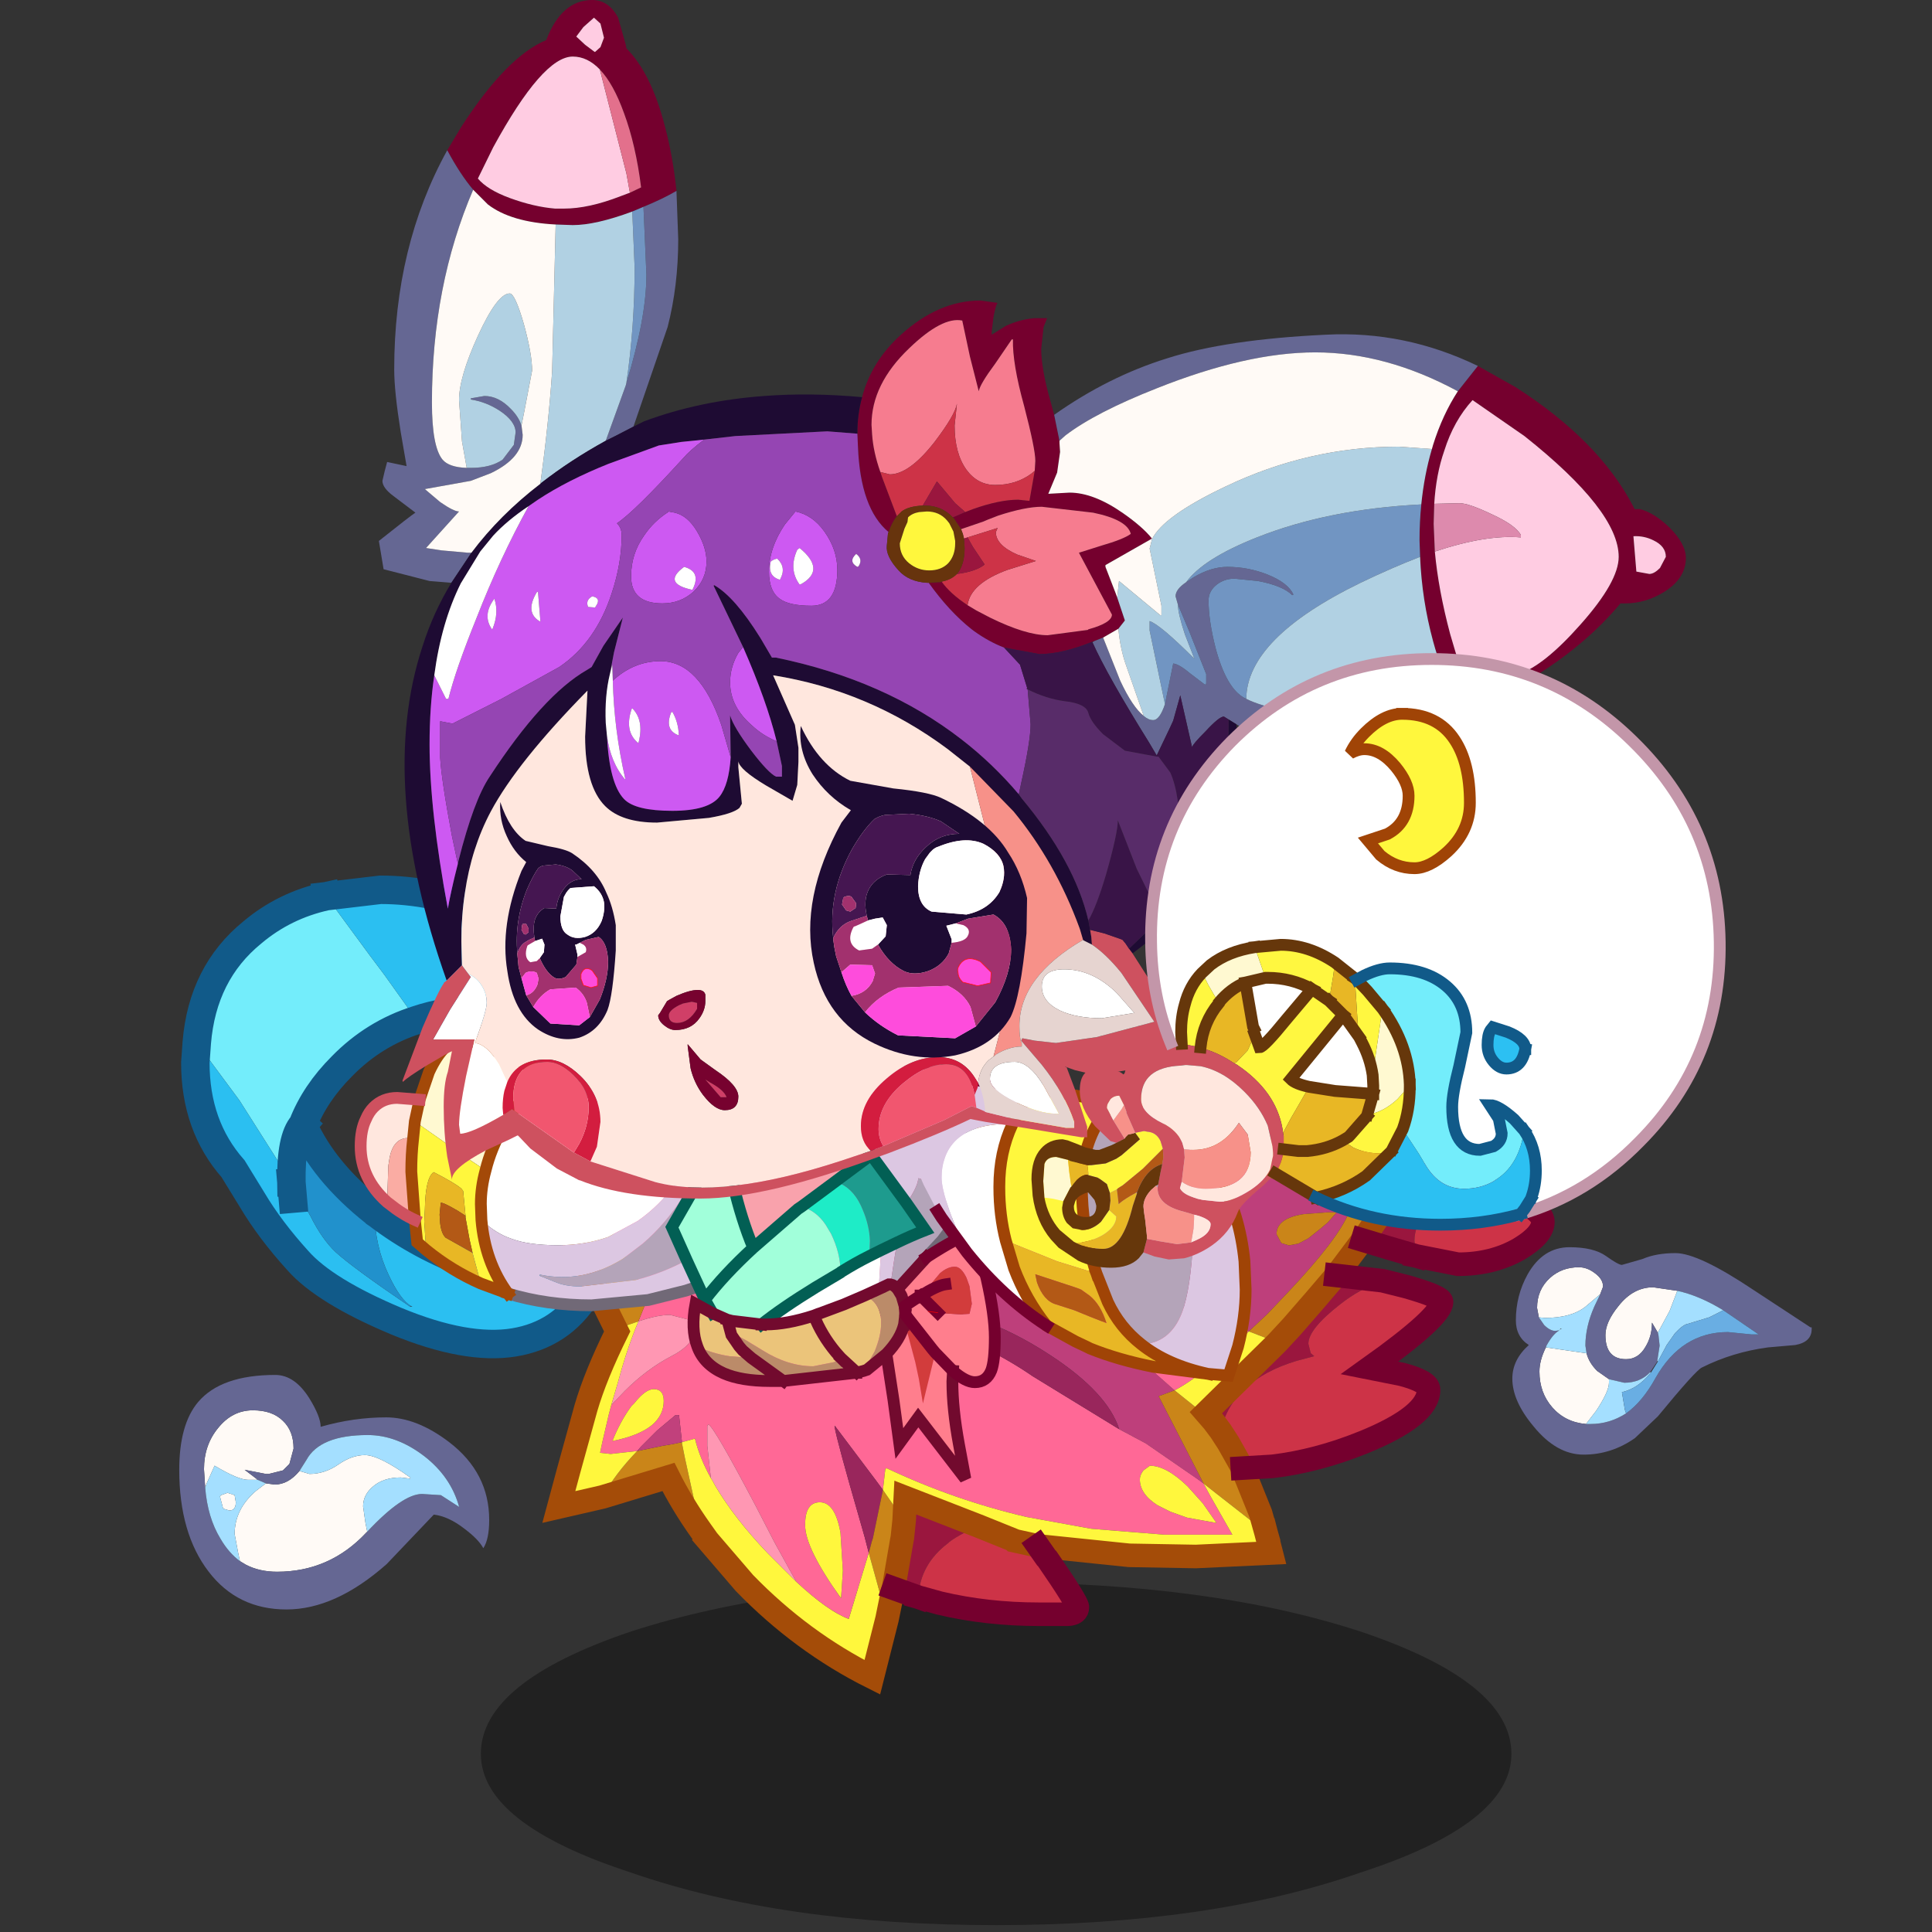 <svg xmlns:ffdec="https://www.free-decompiler.com/flash" xmlns:xlink="http://www.w3.org/1999/xlink" ffdec:objectType="frame" height="90" width="90" xmlns="http://www.w3.org/2000/svg"><rect width="100%" height="100%" fill="#333333" stroke="none"/><use ffdec:characterId="1" height="9.8" transform="matrix(.865 0 0 1.629 22.4 73.716)" width="55.5" xlink:href="#a"/><use ffdec:characterId="3" height="34.5" transform="translate(8.238 40.588) scale(.663)" width="37" xlink:href="#b"/><use ffdec:characterId="5" height="49.9" transform="translate(25.209 51.536) scale(.549)" width="86.3" xlink:href="#c"/><use ffdec:characterId="7" height="23.9" transform="translate(16.443 48.043) scale(.549)" width="36.1" xlink:href="#d"/><use ffdec:characterId="9" height="37.5" transform="translate(30.943 49.043) scale(.549)" width="28.7" xlink:href="#e"/><use ffdec:characterId="11" height="26.95" transform="translate(42.6 49.643) scale(.549)" width="28.75" xlink:href="#f"/><use ffdec:characterId="17" height="101.7" transform="translate(17.65) scale(.549)" width="110.9" xlink:href="#g"/><use ffdec:characterId="19" height="52.3" transform="translate(48.05 30.343) scale(.549)" width="59.05" xlink:href="#h"/><use ffdec:characterId="21" height="17.6" transform="translate(70.45 58.1) scale(.549)" width="25.4" xlink:href="#i"/><use ffdec:characterId="23" height="19.9" transform="translate(8.35 64.05) scale(.549)" width="26.3" xlink:href="#j"/><defs><use ffdec:characterId="2" height="34.5" width="37" xlink:href="#k" id="b"/><use ffdec:characterId="4" height="49.9" width="86.3" xlink:href="#l" id="c"/><use ffdec:characterId="6" height="23.9" width="36.1" xlink:href="#m" id="d"/><use ffdec:characterId="8" height="37.5" width="28.7" xlink:href="#n" id="e"/><use ffdec:characterId="10" height="26.95" width="28.75" xlink:href="#o" id="f"/><use ffdec:characterId="12" height="101.7" width="110.9" xlink:href="#p" id="g"/><use ffdec:characterId="18" height="52.3" width="59.05" xlink:href="#q" id="h"/><use ffdec:characterId="20" height="17.6" width="25.4" xlink:href="#r" id="i"/><use ffdec:characterId="22" height="19.9" width="26.3" xlink:href="#s" id="j"/><g id="k"><path d="M15.55 9.15q-3 .95-5.25 3.25-1.9 1.9-2.75 4.1-.85.95-.8 4.05L3.1 14.8l-3-4.05Q.5 5.85 4 3 6.25 1.1 9.2.45l3.05 4.15L13.3 6l2.25 3.15" fill="#73edfb" fill-rule="evenodd" transform="translate(1.3 1.3)"/><path d="M9.2.45 13 0q7.3 0 14.65 5.8 3.85 2.95 5.8 6.3l-2.6-1.1Q24 8.45 20.05 8.45q-2.45 0-4.5.7L13.3 6l-1.05-1.4L9.2.45m3.45 22.25.15.1q5.95 4.55 14.85 5.35l-.2.3q-1.75 2.8-5.05 3.35-3.35.55-8.3-1.5-5-2.1-6.9-4.25Q5.25 23.9 4 21.8l-1.35-2.2Q0 16.6 0 12.15l.1-1.4 3 4.05 3.65 5.75 1.35 2.4q.8 1.6 1.75 2.5 1.2 1.1 5.25 3.85h.15l-.1-.05q-.75-.45-1.55-2.15-1-2.1-1-4.4h.05m-5.8-1-.1-1.15.1 1.15" fill="#2bbff1" fill-rule="evenodd" transform="translate(1.3 1.3)"/><path d="M7.55 16.5Q9 19.8 12.6 22.65v.05q0 2.3 1 4.4.8 1.7 1.55 2.15l-.05.05q-4.05-2.75-5.25-3.85-.95-.9-1.75-2.5l-1.35-2.4q-.05-3.1.8-4.05" fill="#2191cc" fill-rule="evenodd" transform="translate(1.3 1.3)"/><path d="m10.5 1.75 3.8-.45q7.3 0 14.65 5.8 3.85 2.95 5.8 6.3l-2.6-1.1q-6.85-2.55-10.8-2.55-2.45 0-4.5.7-3 .95-5.25 3.25-1.9 1.9-2.75 4.1 1.45 3.3 5.05 6.15l.05.05.15.1q5.95 4.55 14.85 5.35l-.2.3Q27 32.55 23.7 33.1q-3.35.55-8.3-1.5-5-2.1-6.9-4.25-1.95-2.15-3.2-4.25l-1.35-2.2q-2.65-3-2.65-7.45l.1-1.4q.4-4.9 3.9-7.75 2.25-1.9 5.2-2.55m-2.45 20.1.1 1.15m-.1-1.15q-.05-3.1.8-4.05" fill="none" stroke="#115a89" stroke-linecap="square" stroke-linejoin="miter-clip" stroke-miterlimit="3" stroke-width="2"/></g><g id="l"><path d="m26.8 16.2-.2-.1-.8-.4q-3.1-1.65-4.3-4.25-.85-1.7-.85-3.85 0-2.9.7-5.3l.3-.9Q29.2 0 36.45 0l13.3 1 2.95.35.75.35 5.7 2.7 4.5 1.25q2.75.75 3.7 1.65l-.05.2-.1.2q-.95 2.3-5.15 6.75l-1.8 1.9-1.55 1.45q-10.75-4.1-13.3-4.1-.6 0-1.05.3.25 1.75 5.95 6.95l2.1 1.85-1.35.5 3.5 6.8.3.6-.55-.4-4.35-3-2.25-1.2q-1-3.1-5.8-6.25-6.3-4.15-12.2-4.15l-2.05.2-.85.3m39.35-8.5h-.8l-2 .15q-2.3.35-2.3 1.7l.4.75.65.2.8-.15.85-.45 1-.8.65-.55.75-.85" fill="#be3f7b" fill-rule="evenodd" transform="translate(1.35 1.3)"/><path d="m21.65 1.4-.3.9q-.7 2.4-.7 5.3 0 2.15.85 3.85 1.2 2.6 4.3 4.25l.8.4.2.1q2.15.95 4.55 1.3 1.65.2 4.45 1.5 2.45 1.15 4.55 2.6l7.35 4.5 2.25 1.2 4.35 3 .55.4.6 1.1 1.85 3.25h-5.75l-6.2-.5-5.5-1q-6.2-1.45-11.9-4.15l-.1.1-.2 1.75-.55-.75-3.5-4.65-.05-.05v.1q.2 1.2 2.15 7.95l.4 1.4.35 1.35-1.7 5.6q-1.75-.65-4.45-3.15l-1.85-3.35-1.6-3.1q-3.5-6.65-4-6.9l-.1.1v1.7l.3 2.75q-.95-1.7-1.35-3.35l-1.1.3-.25-2.3h-.3L8.5 26.2l-1.4 1.4-.3.35-2.25.25-.9-.1.2-.95.55-2.35.2-.75 1.15-1.2Q7.6 21 9.7 19.9q2.05-1.05 2.05-2.5l-.6-.6-1.55-.4q-1.1 0-2.7.55l.8-2-.95-1.75L4.7 9.3l-1.5-3 9.1-2.65q4.75-1.4 9.35-2.25M52.4 22.8l-2.1-1.85q-5.7-5.2-5.95-6.95.45-.3 1.05-.3 2.55 0 13.3 4.1-3.9 3.75-6.3 5M6.55 23.9l-.25.25q-.95 1.3-1.6 2.95 2.25-.45 3.35-1.35 1-.85 1-2.05 0-1-.85-1-.7 0-1.65 1.2m15.75 8.4q-1.25 0-1.25 1.9v.05q0 1.95 3.05 6.2l.15-2.35-.2-3.2q-.45-2.6-1.75-2.6m33.65 1.75L54.8 32.4l-.85-.95-.45-.5q-1.8-1.75-3.2-1.75l-.55.4q-.3.4-.3.75 0 1.25 1.5 2.2l1.1.55 1.4.5 2.5.45" fill="#ff6896" fill-rule="evenodd" transform="translate(1.35 1.3)"/><path d="m26.8 16.2.85-.3 2.05-.2q5.9 0 12.2 4.15 4.8 3.15 5.8 6.25l-7.35-4.5q-2.1-1.45-4.55-2.6-2.8-1.3-4.45-1.5-2.4-.35-4.55-1.3m-.35 20.4-.35-1.35-.4-1.4q-1.95-6.75-2.15-7.95l.05-.05 3.5 4.65.55.75-.85 4.1-.1.3-.25.95" fill="#99265c" fill-rule="evenodd" transform="translate(1.35 1.3)"/><path d="m54.85 30.7-.3-.6-3.5-6.8 1.35-.5 3.3 2.65.6.8.65 1 1.1 1.95.1.2 1.55 3.85.45 1.6-4.35-3.4-.95-.75m3.85-12.9 1.55-1.45 1.8-1.9Q66.25 10 67.2 7.7l.1-.2.05-.2q-.95-.9-3.7-1.65l-4.5-1.25-5.7-2.7-.75-.35 7.45 1.05 9.2 1.2 2.8.55-.15.25-1.65 2.75-2 2.9-2.25 3-1.75 2.05-2 2.3-1.25 1.35-.2-.1-2.2-.85M3.2 6.3l1.5 3 2.05 3.9.95 1.75-.8 2-1.9.65-1.6-3.25-.25-.55L0 7.15l3.2-.85m3.6 21.65L9 27.5l.6-.1 1-.2v.1l.25 1.25 1.35 6.15q-1.6-2.25-2.75-4.55l-5.6 1.7q1.1-2 2.95-3.9M28 42.2l-1.55-5.6.25-.95.1-.3.85-4.1 1.8 2.6-.15 1.45-.05.25-.7 4.05-.05.15-.5 2.45M66.15 7.7l-.75.85-.65.55-1 .8-.85.45-.8.15-.65-.2-.4-.75q0-1.35 2.3-1.7l2-.15h.8" fill="#ca8519" fill-rule="evenodd" transform="translate(1.35 1.3)"/><path d="M6.9 16.95q1.6-.55 2.7-.55l1.55.4.6.6q0 1.45-2.05 2.5-2.1 1.1-3.95 2.95l-1.15 1.2.6-2.05q.75-2.8 1.7-5.05m6.15 13.3-.3-2.75v-1.7l.1-.1q.5.25 4 6.9l1.6 3.1 1.85 3.35-2.45-2.45q-2.8-2.95-4.4-5.65l-.3-.55-.1-.15" fill="#ff97b3" fill-rule="evenodd" transform="translate(1.35 1.3)"/><path d="m6.8 27.95.3-.35 1.4-1.4 1.55-1.3h.3l.25 2.3-1 .2-.6.1-2.2.45" fill="#c1417c" fill-rule="evenodd" transform="translate(1.35 1.3)"/><path d="m4.6 24.05-.2.75-.55 2.35-.2.95.9.1 2.25-.25q-1.85 1.9-2.95 3.9l-3.7.85.85-3.15 1.45-5.25q.8-2.75 2.65-6.5l-.1-.2 1.9-.65Q5.95 19.2 5.2 22l-.6 2.05m6 3.15 1.1-.3q.4 1.65 1.35 3.35l.1.15.3.55q1.6 2.7 4.4 5.65l2.45 2.45q2.7 2.5 4.45 3.15l1.7-5.6L28 42.2l-1.25 4.95q-6-3-10.85-8l-3.05-3.55-.65-.9-1.35-6.15-.25-1.25v-.1m17.05 4.05.2-1.75.1-.1q5.7 2.7 11.9 4.15l5.5 1 6.2.5h5.75l-1.85-3.25-.6-1.1.95.75 4.35 3.4.45 1.75-6.4.3-5.65-.1-7.75-.8-2.05-.45-.05-.05-2.85-1.15-6.3-2.45-.1 1.95-1.8-2.6m28.05-5.8-3.3-2.65q2.4-1.25 6.3-5l2.2.85.2.1-.3.3-5.75 5.65.65.75M6.55 23.9q.95-1.2 1.65-1.2.85 0 .85 1 0 1.2-1 2.05-1.1.9-3.35 1.35.65-1.65 1.6-2.95l.25-.25m15.75 8.4q1.3 0 1.75 2.6l.2 3.2-.15 2.35q-3.05-4.25-3.05-6.2v-.05q0-1.9 1.25-1.9m33.65 1.75-2.5-.45-1.4-.5-1.1-.55q-1.5-.95-1.5-2.2 0-.35.3-.75l.55-.4q1.4 0 3.2 1.75l.45.5.85.95 1.15 1.65" fill="#fff73d" fill-rule="evenodd" transform="translate(1.35 1.3)"/><path d="m56.3 26.25-.6-.8-.65-.75 5.75-5.65.3-.3 1.25-1.35 2-2.3 1.75-2.05 3.95.45q-1.95.7-3.6 2-2.7 2.1-2.7 3.35l.2.8.3.25-1.5.4q-5.45 1.65-6.45 5.95m12.05-16.2 2-2.9L72 4.4h.3l3.6.35q-1.4 1.4-2.15 2.6-1 1.55-1 2.75l.15 1.3-2.4-.7-2.15-.65m-38.9 23.8.1-1.95 6.3 2.45q-1.45.5-2.55 1.3l-.1.1q-2.4 1.8-2.55 4.6l-2.1-.75.7-4.05.05-.25.15-1.45" fill="#9a163e" fill-rule="evenodd" transform="translate(1.35 1.3)"/><path d="m58.15 29.4-.1-.2-1.1-1.95-.65-1q1-4.3 6.45-5.95l1.5-.4-.3-.25-.2-.8q0-1.25 2.7-3.35 1.65-1.3 3.6-2l2 .5q3 .85 3 1.3 0 1.25-6.1 5.6l2.75.55q2.25.6 2.25 1.3 0 2.2-5.5 4.45-3.95 1.6-7.75 2.05l-2.55.15m-22.3 4.95 2.85 1.15.05.05 2.05.45.7 1 .1.1q2.55 3.7 2.55 4.1 0 .55-.8.6H40.9q-4.45 0-8.45-.95l-1.8-.5q.15-2.8 2.55-4.6l.1-.1q1.1-.8 2.55-1.3M75.9 4.75l3.95 1.15q3.8 1.45 3.8 2.6 0 1.1-2 2.3-2.25 1.3-5.2 1.3l-3.55-.7-.15-1.3q0-1.2 1-2.75.75-1.2 2.15-2.6" fill="#cd3347" fill-rule="evenodd" transform="translate(1.35 1.3)"/><path d="M54.05 2.65 51.1 2.3l-13.3-1q-7.25 0-14.8 1.4-4.6.85-9.35 2.25L4.55 7.6l-3.2.85L4.5 15.1l.25.55 1.6 3.25.1.2Q4.6 22.85 3.8 25.6l-1.45 5.25L1.5 34l3.7-.85 5.6-1.7q1.15 2.3 2.75 4.55m47.95.15-.45-1.6-1.55-3.85-.1-.2-1.1-1.95-.65-1-.6-.8-.65-.75 5.75-5.65.3-.3 1.25-1.35 2-2.3 1.75-2.05 2.25-3 2-2.9 1.65-2.75.15-.25-2.8-.55-9.2-1.2-7.45-1.05M14.2 36.9l3.05 3.55q4.85 5 10.85 8l1.25-4.95.5-2.45.05-.15.7-4.05.05-.25.15-1.45.1-1.95 6.3 2.45 2.85 1.15.05.05 2.05.45 7.75.8 5.65.1 6.4-.3-.45-1.75" fill="none" stroke="#a44c08" stroke-linecap="square" stroke-linejoin="miter-clip" stroke-miterlimit="3" stroke-width="2"/><path d="m32 41.65 1.8.5q4 .95 8.45.95h2.45q.8-.05.8-.6 0-.4-2.55-4.1l-.1-.1-.7-1M29.9 40.9l2.1.75M74.25 12.7l3.55.7q2.95 0 5.2-1.3 2-1.2 2-2.3 0-1.15-3.8-2.6l-3.95-1.15-3.6-.35h-.3m.9 7-2.4-.7-2.15-.65M59.5 30.7l2.55-.15q3.8-.45 7.75-2.05 5.5-2.25 5.5-4.45 0-.7-2.25-1.3l-2.75-.55q6.1-4.35 6.1-5.6 0-.45-3-1.3l-2-.5-3.95-.45" fill="none" stroke="#75002e" stroke-linecap="square" stroke-linejoin="miter-clip" stroke-miterlimit="3" stroke-width="2"/></g><g id="m"><path d="m29.95 7.95.55.05q2.1.1 2.5.6.55.65 1.15 2.65l.5 1.85-2.8 2.75q-3.95 3.45-8.5 4.6l-4.7.55q-1.3 0-2.2-.4l-1.25-.5.05-.1q3.6.75 7-1.35l1.7-1.3q3.8-3.25 6-9.4" fill="#b4a4b9" fill-rule="evenodd" transform="translate(.65 .65)"/><path d="m15.55 2.85 1.8.8L26 7.5l3.1.4q-2 5.05-5.6 7.55L21 16.8q-2 .7-4.25.7-2.5 0-3.95-.55-1.35-.45-2.55-1.6L10.2 14q0-1.4.4-2.85.45-1.85 1.5-3.7l.85-1.35 2.6-3.25" fill="#fff" fill-rule="evenodd" transform="translate(.65 .65)"/><path d="m29.1 7.9.85.05q-2.2 6.15-6 9.4l-1.7 1.3q-3.4 2.1-7 1.35h-.05v.1l1.25.5q.9.4 2.2.4l4.7-.55q4.55-1.15 8.5-4.6l2.8-2.75.15 1.85q0 1.35-1.6 3.85l-.25.2q-2.55 1.45-5.35 2.35l-3.2.8-4.8.45q-3.8 0-7.1-1-1.95-2.65-2.25-6.25 1.2 1.15 2.55 1.6 1.45.55 3.95.55 2.25 0 4.25-.7l2.5-1.35q3.6-2.5 5.6-7.55" fill="#dcc7e2" fill-rule="evenodd" transform="translate(.65 .65)"/><path d="m5 5.15.8-2.35Q7.1 0 8.75 0q.6 0 6.8 2.85l-2.6 3.25-.85 1.35q-1.05 1.85-1.5 3.7l-1.65-1.1L4.6 7 5 5.15" fill="#fff9d1" fill-rule="evenodd" transform="translate(.65 .65)"/><path d="m12.5 21.6-2.3-.85-.65-2.4-.05-.2-.25-1.1-.35-1.9V15l-.2-2.1-.15-.2q-.5-.45-2.35-1.4-.7.45-.75 3.15L5.4 15.5l.15 2.4-.75-.65-.2-1.9-.15-2.05-.15-2.05q0-1.45.15-2.75L4.6 7l4.35 3.05 1.65 1.1q-.4 1.45-.4 2.85l.05 1.35q.3 3.6 2.25 6.25" fill="#fff73d" fill-rule="evenodd" transform="translate(.65 .65)"/><path d="M2.25 13.85Q0 11.85 0 9.1q0-1.4.45-2.3.25-.6.65-1 .8-.8 2-.8l1.9.15L4.6 7l-.15 1.5-.4-.1q-1.4 0-1.65 2.05l-.05.3-.1 3.1" fill="#ffe7de" fill-rule="evenodd" transform="translate(.65 .65)"/><path d="M4.6 15.35q-1.1-.5-2.15-1.35l-.2-.15.1-3.1.05-.3Q2.65 8.4 4.05 8.4l.4.1q-.15 1.3-.15 2.75l.15 2.05.15 2.05" fill="#faaca3" fill-rule="evenodd" transform="translate(.65 .65)"/><path d="M10.2 20.75q-2.5-1.1-4.65-2.85l-.15-2.4.05-1.05q.05-2.7.75-3.15 1.85.95 2.35 1.4l.15.2.2 2.1-.7-.45q-1.2-.7-1.4-.65l-.1 1 .05.75q.1.85.45 1.2l2.3 1.3.05.2.65 2.4" fill="#e8b725" fill-rule="evenodd" transform="translate(.65 .65)"/><path d="M8.9 15v.15l.35 1.9.25 1.1-2.3-1.3q-.35-.35-.45-1.2l-.05-.75.1-1q.2-.05 1.4.65l.7.45" fill="#b35916" fill-rule="evenodd" transform="translate(.65 .65)"/><path d="m29.1 7.9.85.05.55.05q2.1.1 2.5.6.55.65 1.15 2.65l.5 1.85.15 1.85q0 1.35-1.6 3.85l-.25.2q-2.55 1.45-5.35 2.35l-3.2.8-4.8.45q-3.8 0-7.1-1m3.05-18.75 1.8.8L26 7.5l3.1.4" fill="none" stroke="#716977" stroke-linecap="square" stroke-linejoin="miter-clip" stroke-miterlimit="3" transform="translate(.65 .65)"/><path d="m12.5 21.6-2.3-.85q-2.5-1.1-4.65-2.85l-.75-.65-.2-1.9-.15-2.05-.15-2.05q0-1.45.15-2.75L4.6 7 5 5.15l.8-2.35Q7.1 0 8.75 0q.6 0 6.8 2.85l-2.6 3.25-.85 1.35q-1.05 1.85-1.5 3.7-.4 1.45-.4 2.85l.05 1.35q.3 3.6 2.25 6.25" fill="none" stroke="#a34908" stroke-linecap="square" stroke-linejoin="miter-clip" stroke-miterlimit="3" transform="translate(.65 .65)"/><path d="M4.6 15.35q-1.1-.5-2.15-1.35l-.2-.15Q0 11.85 0 9.1q0-1.4.45-2.3.25-.6.65-1 .8-.8 2-.8l1.9.15" fill="none" stroke="#ce515f" stroke-linecap="square" stroke-linejoin="miter-clip" stroke-miterlimit="3" transform="translate(.65 .65)"/></g><g id="n"><path d="M17.4.15 19.45 0q6.15 0 6.15 8.85 0 2.3-1.15 4.35L23 11.7l-.1-.1q-1.5-1.6-2-1.6 0 .55-.75 1.75l-.25.35-3-4.1-.25.2.2-4.15q.15-2.2.55-3.9m.35 15.95 1.35-.65-.25 1.55-.3 2h-.15l-.85.4.1-1.65.1-1.65" fill="#dcc7e2" fill-rule="evenodd" transform="translate(.65 .65)"/><path d="m16.65 8.2.25-.2 3 4.1 1.6 2.3q-1.15.45-2.4 1.05l-1.35.65-1 .5.05-1.3q-.05-1.3-.6-2.6-.65-1.65-1.9-2.25l-.4-.2.6-.45 2.15-1.6" fill="#1e9b8e" fill-rule="evenodd" transform="translate(.65 .65)"/><path d="M4.5 6.35 5.8 4.2q1.5-1.25 4.7-2.4Q14.3.45 17.4.15q-.4 1.7-.55 3.9l-.2 4.15-2.15 1.6-.6.45L11 12.4l-.3.2-3.8 3.3q-1-2.4-1.7-5.4-.7-3-.7-4.1v-.05" fill="#f9a2ac" fill-rule="evenodd" transform="translate(.65 .65)"/><path d="m13.9 10.25.4.2q1.25.6 1.9 2.25.55 1.3.6 2.6l-.05 1.3q-1.2.6-2.4 1.35l-.05-.05q0-1.55-.8-3.2l-.45-.75q-.8-1.2-2.05-1.55l2.9-2.15" fill="#1eecc7" fill-rule="evenodd" transform="translate(.65 .65)"/><path d="M3.45 21.45 2.8 20.3l-1.5-3.25-1.3-2.9L4.1 7l.4-.6q0 1.1.7 4.1.7 3 1.7 5.4l3.8-3.3.3-.2q1.25.35 2.05 1.55l.45.75q.8 1.65.8 3.2v.1l-2.1 1.25Q9.35 21 7.6 22.4l-2.5-.3-.4-.1-1.25-.55M6.9 15.9q-2.5 2.3-4.1 4.4 1.6-2.1 4.1-4.4" fill="#a1ffda" fill-rule="evenodd" transform="translate(.65 .65)"/><path d="m16.75 16.6 1-.5-.1 1.65-.1 1.65-1.2.55-1.75.75-2.55.95q-2.3.75-4.1.75H7.6q1.75-1.4 4.6-3.15L14.3 18l.05-.05q1.2-.75 2.4-1.35" fill="#fff" fill-rule="evenodd" transform="translate(.65 .65)"/><path d="m16.25 26.35-.6.15v-.05L14.4 25.3l-.65.3-1.75.35q-2.15 0-4.3-1.35l-1.4-.85q-.9-.5-1.15-.5l-.1.05L4.7 22l.35 1.3.65.95.3.35.75.65L5 25.1h-.1q-1.55-.25-2.75-.85-.55-1.45-.15-3.6l1.45.8L4.7 22l.4.1 2.5.3h.35q1.8 0 4.1-.75l2.55-.95 1.75-.75q1.25.5 1.4 2.05v.35q0 1-.55 2.35l-.95 1.65m-4.2-4.7q.65 1.65 1.85 3.1l.4.45.1.1-.1-.1-.4-.45q-1.2-1.45-1.85-3.1" fill="#ebc47a" fill-rule="evenodd" transform="translate(.65 .65)"/><path d="m24.45 13.2-1.5 2.05-1.35 1.45-2.45 2.7q-.3-.35-.6-.4l.3-2 .25-1.55q1.25-.6 2.4-1.05l-1.6-2.3.25-.35q.75-1.2.75-1.75.5 0 2 1.6l.1.1 1.45 1.5" fill="#b4a4b9" fill-rule="evenodd" transform="translate(.65 .65)"/><path d="m18.2 24.9-1.65 1.35-.3.1.95-1.65q.55-1.35.55-2.35V22q-.15-1.55-1.4-2.05l1.2-.55.85-.4h.15q.3.05.6.4l.3.5.05.1.25.85.05.65v.05l-.1.85q-.3 1.25-1.5 2.5m-2.55 1.6-6.2.7H8.3q-2.4 0-3.9-.65-1.7-.75-2.25-2.3 1.2.6 2.75.85H5l1.75.15L6 24.6l-.3-.35-.65-.95.1-.05q.25 0 1.15.5l1.4.85q2.15 1.35 4.3 1.35l1.75-.35.65-.3 1.25 1.15v.05m-6.2.7-2.7-1.95 2.7 1.95" fill="#bb8b69" fill-rule="evenodd" transform="translate(.65 .65)"/><path d="M21.6 16.7q2.8-1.8 3.4-1.8.85 0 1.7 3.6.7 3.1.7 5 0 2-.3 2.8-.4 1-1.4 1-.75 0-1.85-.95l-.05.9q0 2.3.55 5.3l.55 2.95-4-5.2-1.6 2.2-.5-3.7-.6-3.9q1.2-1.25 1.5-2.5l.15.2.8 3 .3 1.4.35 2.1 1.05-4.3-.25-.3-2-2.55-.3-.4v-.05l-.05-.65-.25-.85-.05-.1-.3-.5 2.45-2.7m.95 4.7.4.05 1.6.1.7-.05.2-.85-.2-1.5-.25-.7q-.45-.95-1-.95-.6 0-1.25.55l-1.6 1.9h-.05l.35.35 1.1 1.1-.8-.1.8.1m1.3 4.95-1.5-1.55 1.5 1.55m-2.75-6.4-1.15.75-.2.15.2-.15 1.15-.75" fill="#ff7e8d" fill-rule="evenodd" transform="translate(.65 .65)"/><path d="m21.15 19.95 1.6-1.9q.65-.55 1.25-.55.55 0 1 .95l.25.7.2 1.5-.2.85-.7.05-1.6-.1-.4-.05-1.1-1.1-.35-.35h.05q1.35-.85 2.05-.95-.7.1-2.05.95m-1.35 1.6.3.4 2 2.55.25.3-1.05 4.3-.35-2.1-.3-1.4-.8-3-.15-.2.1-.85" fill="#d23c3c" fill-rule="evenodd" transform="translate(.65 .65)"/><path d="M17.4.15 19.45 0q6.15 0 6.15 8.85 0 2.3-1.15 4.35l-1.5 2.05-1.35 1.45M4.5 6.35 5.8 4.2q1.5-1.25 4.7-2.4Q14.3.45 17.4.15" fill="none" stroke="#716977" stroke-linecap="square" stroke-linejoin="miter-clip" stroke-miterlimit="3" transform="translate(.65 .65)"/><path d="M3.45 21.45 2.8 20.3l-1.5-3.25-1.3-2.9L4.1 7l.4-.6v-.05.05q0 1.1.7 4.1.7 3 1.7 5.4l3.8-3.3.3-.2 2.9-2.15.6-.45 2.15-1.6.25-.2 3 4.1 1.6 2.3q-1.15.45-2.4 1.05l-1.35.65-1 .5q-1.2.6-2.4 1.35l-.05.05-2.1 1.25Q9.35 21 7.6 22.4m-4.8-2.1q1.6-2.1 4.1-4.4" fill="none" stroke="#025f54" stroke-linecap="square" stroke-linejoin="miter-clip" stroke-miterlimit="3" transform="translate(.65 .65)"/><path d="m23.85 26.35-.05.9q0 2.3.55 5.3l.55 2.95-4-5.2-1.6 2.2-.5-3.7-.6-3.9-1.65 1.35-.3.1-.6.15-6.2.7H8.3q-2.4 0-3.9-.65-1.7-.75-2.25-2.3-.55-1.45-.15-3.6l1.45.8L4.7 22l.35 1.3.65.95.3.35.75.65 2.7 1.95m8.1-7.8.85-.4h.15q.3.05.6.4l2.45-2.7m-14 5.7h.35q1.8 0 4.1-.75l2.55-.95 1.75-.75 1.2-.55m-9.95 3-2.5-.3-.4-.1m9.7 3.3-.1-.1-.4-.45q-1.2-1.45-1.85-3.1m7.1-2.25.3.5.05.1.25.85m-4.1 5.6v.05m0-.05L14.4 25.3m5.3-2.9q-.3 1.25-1.5 2.5m1.6-3.35-.1.85" fill="none" stroke="#720a2e" stroke-linecap="square" stroke-linejoin="miter-clip" stroke-miterlimit="3" transform="translate(.65 .65)"/><path d="M21.6 16.7q2.8-1.8 3.4-1.8.85 0 1.7 3.6.7 3.1.7 5 0 2-.3 2.8-.4 1-1.4 1-.75 0-1.85-.95l-1.5-1.55-.25-.3-2-2.55-.3-.4v-.05l-.05-.65.2-.15 1.15-.75.35.35 1.1 1.1m-1.4-1.45h-.05m.05 0q1.35-.85 2.05-.95" fill="none" stroke="#75002e" stroke-linecap="square" stroke-linejoin="miter-clip" stroke-miterlimit="3" transform="translate(.65 .65)"/><path d="m23.2 22.05-.8-.1" fill="none" stroke="red" stroke-linecap="square" stroke-linejoin="miter-clip" stroke-miterlimit="3" stroke-width=".05"/></g><g id="o"><path d="M8.3 4.35Q7.2 6.7 7.2 9.6v.1q0 2.35.55 4.5l.7 2.35q1 2.65 2.75 4.85-3.7-2.4-6.75-6.2l-.4-.85q-1.75-4-1.75-5.5 0-.9.25-1.6.3-.95 1.05-1.65 1.45-1.3 4.3-1.3l.4.05" fill="#fff" fill-rule="evenodd" transform="translate(0 .65)"/><path d="M10.3 1.35q-1.05 1-1.75 2.4l-.25.6-.4-.05q-2.85 0-4.3 1.3-.75.7-1.05 1.65-.25.7-.25 1.6 0 1.5 1.75 5.5l.4.85-2.15-2.95-.35-.55L.8 9.5Q.1 8.05.05 6.05L0 5.45Q0 1.9 1.45 0l8.85 1.35M23.25 5.5q1.7 1.75 2.65 3.45 1.7 3 2.1 7l.1 2.4q0 2.35-.65 4.85l-.8 2.45-1.75-.15q-3.45-.75-5.65-2.5 2.45-.1 3.45-2.7.75-2 .95-6.3l.05-2.85-.45-5.65" fill="#dcc7e2" fill-rule="evenodd" transform="translate(0 .65)"/><path d="m8.3 4.35.25-.6q.7-1.4 1.75-2.4l6.9 1.1q-.9.5-1.7 1.85-1.3 2.25-1.3 5.25 0 3.5 1.05 6.85l.2.6-.5-.15-.1-.05-2.75-.85-4.35-1.75q-.55-2.15-.55-4.5v-.1q0-2.9 1.1-5.25" fill="#fff73d" fill-rule="evenodd" transform="translate(0 .65)"/><path d="m7.75 14.2 4.35 1.75 2.75.85.1.05.5.15.95 2.4q1 2.15 2.85 3.6 2.2 1.75 5.65 2.5l-4.65-.6q-3-.6-5.35-1.55l-.3-.15-.95-.45-2.45-1.35q-1.75-2.2-2.75-4.85l-.7-2.35M12 19.6l1.55.5 1.35.55 1.4.55q-.5-1.6-1.45-2.35l-.7-.5-.55-.2-3.35-1.1.15.7q.55 1.55 1.6 1.85m4.3 1.6v.1-.1" fill="#e8b725" fill-rule="evenodd" transform="translate(0 .65)"/><path d="m15.45 17-.2-.6q-1.05-3.35-1.05-6.85 0-3 1.3-5.25.8-1.35 1.7-1.85.5-.35 1.1-.35l1.5.3 3.45 3.1.45 5.65-.05 2.85q-.2 4.3-.95 6.3-1 2.6-3.45 2.7-1.85-1.45-2.85-3.6l-.95-2.4" fill="#b4a4b9" fill-rule="evenodd" transform="translate(0 .65)"/><path d="M12 19.6q-1.05-.3-1.6-1.85l-.15-.7 3.35 1.1.55.2.7.5q.95.75 1.45 2.35l-1.4-.55-1.35-.55-1.55-.5" fill="#b35916" fill-rule="evenodd" transform="translate(0 .65)"/><path d="M10.3 1.35q-1.05 1-1.75 2.4l-.25.6Q7.2 6.7 7.2 9.6v.1q0 2.35.55 4.5l.7 2.35q1 2.65 2.75 4.85l2.45 1.35.95.45.3.15q2.35.95 5.35 1.55l4.65.6 1.75.15.8-2.45q.65-2.5.65-4.85l-.1-2.4q-.4-4-2.1-7-.95-1.7-2.65-3.45L19.8 2.4l-1.5-.3q-.6 0-1.1.35l-6.9-1.1M15.45 17l-.2-.6q-1.05-3.35-1.05-6.85 0-3 1.3-5.25.8-1.35 1.7-1.85M15.45 17l.95 2.4q1 2.15 2.85 3.6 2.2 1.75 5.65 2.5" fill="none" stroke="#a04406" stroke-linecap="square" stroke-linejoin="miter-clip" stroke-miterlimit="3" transform="translate(0 .65)"/><path d="M10.3 1.35 1.45 0m.5 11.7.35.55 2.15 2.95Q7.5 19 11.2 21.4" fill="none" stroke="#75002e" stroke-linecap="square" stroke-linejoin="miter-clip" stroke-miterlimit="3" transform="translate(0 .65)"/></g><g id="p"><path d="m5.8 12.75 1.2-2q3.85-5.95 7.2-7.35Q15.5 0 18.1 0q1.4 0 2.2 1.5l.65 2.3.05.3q2.1 2.1 3.25 6.55.7 2.6 1 5.55-1.2.7-2.8 1.35l-.95.4q-3.1 1.15-5.05 1.15L15 19.05q-3.8-.2-5.75-1.7L8 16.1q-1.1-1.3-2.2-3.35M41 33.7q.8-3.05 3.3-5.3 3.2-2.9 6.75-2.9l1.45.2q-.15.15-.35 1.2L52 28.15v.25l1.2-.75q1.2-.55 2.4-.65h1.1l-.3.75-.2 1.85q0 1.7.8 4.5l.3 1.1.45 2.2v.2l.05.75-.25 1.75-.75 1.8 1.8-.1q2.05 0 4.55 1.75 1.65 1.15 2.45 2.15l-3.95 2.25v.15l.85 2.2.15.4.65 1.95-.55.7-1.3.75-.75.3-.15.05q-2.6 1.05-4.5 1.05l-3-.55q-1.3-.5-2.55-1.4l-.2-.15q-1.9-1.5-3.65-3.95l.8-.05h.2l.1-.05q.7 1 2.2 2l.75.45 1.15.6q3.05 1.5 4.9 1.5l3.4-.45.05-.05q2-.55 2-1.25l-2.8-5.25 1.9-.6q1.9-.55 2.5-1-.3-1.2-3.2-1.8l-4.35-.5q-1.4 0-3.7.75l-.9.35-.35.15-1.9.65-.6-.9-.1-.1 1.05-.45.65-.25q2.25-.8 3.85-.8l.95.1.45-2.55.05-.85q0-1-.95-4.65-1-3.6-.95-5.65h-.1l-1.4 2.05Q51 32.6 50.9 33.2l-.75-2.95-.65-3.05q-1.7-.35-4.5 2.35-3.2 3.05-3.2 6.5l.05.8q.1 1.5.7 3.2l.15.45 1.25 3.3q-.4.5-.7 1.35-2.4-2-2.6-7.25l-.05-1.1v-.05q0-1.6.4-3.05m52.25-2.65 3.2 1.8q7.1 4.55 10 10.15l.1.2h.45q1.2.3 2.5 1.55 1.4 1.4 1.4 2.6 0 1.7-1.8 2.85-1.6 1-3.35 1h-.4q-3.95 4.75-10.8 8.15l-2.4 1.1-.95-1.5Q90.15 57 89.45 54.4q-.95-3.5-1.1-7.15l-.05-1.4q0-1.6.15-3.05.25-2.5.9-4.7l.1-.35q.8-2.55 2.1-4.55l1.7-2.15M17.35 2.3l-.6.8.05.05.7.65.8.6h.05l.45-.4.3-.8-.3-1.2-.55-.5-.9.8m1.4 3.6q-1.05-1.1-2.3-1.1-2.55 0-6.75 7.7l-1.3 2.65q.8.95 2.7 1.65 2.05.75 3.85.9h.75q2.1 0 4.8-1.05l.8-.3.95-.45q-.45-3.6-1.45-6.3-.9-2.5-2.05-3.7M89.6 46.8q.3 3.25 1.3 7 .95 3.35 1.65 4.75l4.15-1.35q2.15-.7 5.25-4.2 3.25-3.65 3.25-5.75 0-3.9-8-10.25l-4.4-3.05q-1.6 1.75-2.4 4.3-.7 2-.85 4.5l-.05 1.7.1 2.35m18.2 1.9q.4 0 .9-.5l.5-.95q0-.9-1.05-1.4-.8-.4-1.7-.35l.25 3 1.1.2" fill="#75002e" fill-rule="evenodd"/><path d="m17.35 2.3.9-.8.55.5.3 1.2-.3.8-.45.4h-.05l-.8-.6-.7-.65-.05-.05.6-.8m3.95 14.05-.8.3q-2.7 1.05-4.8 1.05h-.75q-1.8-.15-3.85-.9-1.9-.7-2.7-1.65l1.3-2.65q4.2-7.7 6.75-7.7 1.25 0 2.3 1.1L21 14.7l.3 1.65M89.6 46.8q4.35-1.45 7.3-1.2v-.2q-.45-.85-2.55-1.8-1.9-.9-2.65-.9l-2.15.05q.15-2.5.85-4.5.8-2.55 2.4-4.3L97.2 37q8 6.35 8 10.25 0 2.1-3.25 5.75-3.1 3.5-5.25 4.2l-4.15 1.35q-.7-1.4-1.65-4.75-1-3.75-1.3-7m18.2 1.9-1.1-.2-.25-3q.9-.05 1.7.35 1.05.5 1.05 1.4l-.5.95q-.5.5-.9.5" fill="#ffcce2" fill-rule="evenodd"/><path d="M18.75 5.9q1.15 1.2 2.05 3.7 1 2.7 1.45 6.3l-.95.45-.3-1.65-2.25-8.8" fill="#e3708c" fill-rule="evenodd"/><path d="m25.25 16.2.15 4.1q0 3.95-.9 7.45l-2.9 8.45-1.45.75-.9.45 1.7-4.7.05-.2q1.7-5.55 1.7-9.2l-.25-5.75q1.6-.65 2.8-1.35m32.05 19q4.6-3.25 9.6-4.8 5-1.6 13.45-2 6.7-.35 12.9 2.65l-1.7 2.15q-6.1-3.3-12.1-3.3-5.8 0-13.45 3.05-5.2 2.05-7.75 4l-.5.45-.45-2.2m34.85 25.25q-6.7 2.75-13.3 2.75-2.2 0-4.2-.75l-1-.45-.9-.55-.65-.4-.4-.25q-.4 0-1.55 1.25-1.1 1.1-1.15 1.35L68 59l-.6 2.15-.3.65-1.1 2.3-.65-1.1q-3.55-5.7-4.8-8.5l.15-.1.75-.3 1.45 3.65q1.05 2.25 2 3 .4.35.8.35.55 0 1-1.35l.7-3.45q.5.05 1.45.85l1.25.95.1-.1v-.8l-1.45-3.65-.95-2.25-.2-.7q0-.6.9-1.2l.6-.4q1.5-.9 2.9-.9 1.75 0 3.4.65 1.75.7 2.2 1.7l-.1.05q-.8-.8-2.9-1.2l-2-.2q-.85 0-1.5.5-.7.55-.7 1.35 0 1.7.6 4.05.9 3.35 2.4 4.2l.2.1q1.2.6 3.3 1l4.7.5q3.05 0 7.4-1.2l2.2-.65.95 1.5m-86-11L4.3 49.3l-3.9-1-.4-2.4q2.7-2.15 3.1-2.4l-1.85-1.4Q.3 41.4.3 40.8l.2-.85.2-.75 1.65.35-.5-2.9q-.55-3.45-.55-5.3 0-10.45 4.5-18.6Q6.9 14.8 8 16.1q-3.5 8.15-3.5 18.05 0 3.75.9 4.85.55.65 2.05.7h.35q1.7 0 2.7-.7l.95-1.25.15-1.05q0-.95-1.35-1.85-1.15-.75-2.45-.95v-.1l1.15-.2q1.2 0 2.25 1.1.65.65.9 1.4l.1.8q0 1.95-2.7 3.25l-1.7.65-3.9.7 1.3 1.1q1.15.8 1.6.8L4 46.5l1.3.2 2.25.2h.3l-1.7 2.55" fill="#656793" fill-rule="evenodd"/><path d="m21.5 17.95.95-.4.25 5.75q0 3.65-1.7 9.2.7-4.75.7-9.8l-.2-4.75m45.2 41.8-1.3-6.25v-.8q.9.3 3.8 3.2l-.8-2.05q-.6-1.8-.6-2.55l.95 2.25 1.45 3.65v.8l-.1.1-1.25-.95q-.95-.8-1.45-.85l-.7 3.45m1.8-10.35q1.45-2 6-3.8 6.05-2.4 13.95-2.8-.15 1.45-.15 3.05l.05 1.4q-2.35.9-5.05 2.2-9.65 4.7-9.7 9.85l-.2-.1q-1.5-.85-2.4-4.2-.6-2.35-.6-4.05 0-.8.7-1.35.65-.5 1.5-.5l2 .2q2.1.4 2.9 1.2l.1-.05q-.45-1-2.2-1.7-1.65-.65-3.4-.65-1.4 0-2.9.9l-.6.4" fill="#7195c2" fill-rule="evenodd"/><path d="m15 19.05 1.45.05q1.95 0 5.05-1.15l.2 4.75q0 5.05-.7 9.8l-.05.2-1.7 4.7q-3 1.65-5.5 3.6l-.05.05q.7-5.1 1-9.55l.3-12.45M12.1 36.1q-.25-.75-.9-1.4-1.05-1.1-2.25-1.1l-1.15.2v.1q1.3.2 2.45.95 1.35.9 1.35 1.85l-.15 1.05L10.5 39q-1 .7-2.7.7h-.35l-.4-2.25-.25-3.5q0-1.95 1.6-5.45 1.65-3.6 2.7-3.6.45 0 1.2 2.6.7 2.55.7 3.95l-.65 3.4-.25 1.25m50.55 14.6.15-1.4 3.5 2.9h.1v-.8l-1-4.85.2-.8q.95-1.95 6.2-4.45 7.1-3.4 14.75-3.4l2.8.2q-.65 2.2-.9 4.7-7.9.4-13.95 2.8-4.55 1.8-6 3.8-.9.6-.9 1.2l.2.7q0 .75.6 2.55l.8 2.05q-2.9-2.9-3.8-3.2v.8l1.3 6.25q-.45 1.35-1 1.35-.4 0-.8-.35l-1.45-4.15q-.55-1.5-.7-3.25l.55-.7-.65-1.95m28.55 8.25-2.2.65q-4.35 1.2-7.4 1.2l-4.7-.5q-2.1-.4-3.3-1 .05-5.15 9.7-9.85 2.7-1.3 5.05-2.2.15 3.65 1.1 7.15.7 2.6 1.75 4.55" fill="#b1d1e3" fill-rule="evenodd"/><path d="m21.6 36.2.9-.45Q27.2 34 32.7 33.6q3.9-.3 8.3.1-.4 1.45-.4 3.05v.05l-2.55-.2-7.8.4-2.65.3-1.95.2-1.9.3-4.25 1.55q-3.5 1.4-6 3.05l-.8.55q-1.8 1.2-3 2.5L8.6 46.8l-1.65 2.7Q5.3 52.8 4.7 57.3q-.4 2.7-.4 5.85 0 5.65 1.55 13.95.25-1.45.85-3.8l.05-.25q1.3-5.15 2.65-7.15 4.5-6.9 8.25-9.05l.4-.25 1-1.8 1.65-2.4-.75 2.95-.35 1.85q-.45 1.85-.35 4.15l.1 1.05q.2 4.1 1.45 5.4.95 1 4.1 1 3.05 0 4-1.2.8-1 .95-3.35l-.05-3.55q.3 1 1.8 3 1.45 1.9 2.1 2.2h.5V65l-.45-2.1q-.85-3.45-2.85-8l-2.5-5.2.05-.05q1.75 1 3.9 4.45l.15.25.85 1.45h.35q9.25 1.9 15.75 6.95 2.65 2.05 4.85 4.65l.25.35q4.5 5.4 5.65 10.35l.15.8.1.6.05.65-.7-.35-.05-.05-.25-.85-.05-.15q-2.05-5.6-5.6-9.9l-3.7-3.8-1.9-1.5q-6.65-4.95-14.8-6.25l1.85 4.2.3 1.95v1.2l-.1 1.95-.4 1.35-2.25-1.3Q30.6 65.3 30.5 64.6v.5l.3 3.1-.2.35q-.55.5-2.6.85l-4.4.4q-3 0-4.4-1.4-1.7-1.7-1.7-5.9l.2-3.9q-5.95 6.05-8.2 10.25-1.65 3.1-2.2 6.9-.3 1.95-.3 4.1l.05 2v.05l-.45.45-.85.85Q-.15 66.55 3.7 54.85q.9-2.85 2.45-5.4l1.7-2.55q2.4-3.2 5.85-5.85l.05-.05q2.5-1.95 5.5-3.6l.9-.45 1.45-.75m51.15 25.25q.95 7.1-2.05 12.45-1.45 2.6-3.9 4.8l-2.85 2.2-.3-.4 2.7-2.6q1.65-2.05 3-4.85l.15-.25q2.6-5.55 2.6-11.3v-.45l.65.4" fill="#1e0b33" fill-rule="evenodd"/><path d="m12.7 42.95.8-.55q2.5-1.65 6-3.05l4.25-1.55 1.9-.3 1.95-.2q-1.2.9-1.8 1.6-4.1 4.5-5.6 5.5.4.4.4 1 0 2.4-.85 4.95-1.35 4.15-4.45 6.25l-4.9 2.7-4.15 2.1-1.05-.2v3.1q.1 1.85 1 6.65l.5 2.35q-.6 2.35-.85 3.8Q4.3 68.8 4.3 63.15q0-3.15.4-5.85l1 2h.2q.6-2.45 2.4-6.9 1.95-5 4.4-9.45m7.15 14.8q1.8-1.65 4.05-1.65 3.3 0 5.15 5.4l.8 2.75q-.15 2.35-.95 3.35-.95 1.2-4 1.2-3.15 0-4.1-1-1.25-1.3-1.45-5.4.3 2.3 1.55 3.75v-.1q-.95-4.15-1.05-8.3m13.9 5.15q-1.2-.5-2.1-1.35-1.85-1.6-1.85-3.65 0-1.3.7-2.5l.4-.5q2 4.55 2.85 8m-24.1-9.55q.55-1.35.15-2.55-1.05 1.4-.2 2.6l.05-.05m3.85-3.15-.1.05q-1.05 1.75.3 2.5v-.1l-.2-2.45m20.55-1v-.05q.55-1-.25-1.75-.3.05-.55.25-.3 1.25.8 1.55m1.8.35q2.1-1.2-.15-3.05l-.2.15q-.75 1.65.2 2.95l.15-.05m3.05-1.2q0 3.05-2.2 3.05-1.9 0-2.7-.6-.9-.65-.9-2.3 0-2 1.35-4l.9-1.1q1.45.3 2.45 1.7 1.1 1.55 1.1 3.25M24.55 43.4l.55.1q1.1.25 1.9 1.6.8 1.35.8 2.55 0 1.5-1.1 2.55-1.1 1-2.65 1-2.65 0-2.65-2.3 0-1.9 1.1-3.45.8-1.2 2.05-2v-.05m-6.15 8.05q.5-.7-.3-.85l-.15.1q-.4.3-.2.8l.6.05.05-.1m8.25-1.5q.7-1.45-.75-1.85-1.9 1.4.7 1.95l.05-.1M24.9 60.4l-.1.05q-.6 1.5.65 1.95v-.05q-.05-1.1-.55-1.95m-3.4-.3-.05.05q-.65 1.9.55 2.9l.05-.1q.45-1.85-.55-2.85" fill="#cd59f2" fill-rule="evenodd"/><path d="m27.6 37.3 2.65-.3 7.8-.4 2.55.2.05 1.1q.2 5.25 2.6 7.25l-.05.1-.1 1.05q-.1.9 1 2.1.85.95 2.4 1.05h.15q1.75 2.45 3.65 3.95l.2.15q1.25.9 2.55 1.4l1.35 1.45.6 1.95-.05.1.1.05.25 2.95q0 1.4-.8 5l-.2.95q-2.2-2.6-4.85-4.65-6.5-5.05-15.75-6.95h-.35l-.85-1.45-.15-.25q-2.15-3.45-3.9-4.45l-.05.05 2.5 5.2-.4.5q-.7 1.2-.7 2.5 0 2.05 1.85 3.65.9.85 2.1 1.35l.45 2.1v.9h-.5q-.65-.3-2.1-2.2-1.5-2-1.8-3l.05 3.55-.8-2.75q-1.85-5.4-5.15-5.4-2.25 0-4.05 1.65l-.05-1.35-.2.8.35-1.85.75-2.95-1.65 2.4-1 1.8-.4.25Q13.9 59 9.4 65.9q-1.35 2-2.65 7.15l-.05.25-.5-2.35q-.9-4.8-1-6.65v-3.1l1.05.2 4.15-2.1 4.9-2.7q3.1-2.1 4.45-6.25.85-2.55.85-4.95 0-.6-.4-1 1.5-1 5.6-5.5.6-.7 1.8-1.6m11.3 11.05q0-1.7-1.1-3.25-1-1.4-2.45-1.7l-.9 1.1q-1.35 2-1.35 4 0 1.65.9 2.3.8.6 2.7.6 2.2 0 2.2-3.05m1.8-.3q.4-.6-.2-1.05-.7.65.1 1.1l.1-.05M24.55 43.4h-.05l.05.05q-1.25.8-2.05 2-1.1 1.55-1.1 3.45 0 2.3 2.65 2.3 1.55 0 2.65-1 1.1-1.05 1.1-2.55 0-1.2-.8-2.55-.8-1.35-1.9-1.6l-.55-.1" fill="#9545b3" fill-rule="evenodd"/><path d="m8 16.1 1.25 1.25q1.95 1.5 5.75 1.7l-.3 12.45q-.3 4.45-1 9.55-3.45 2.65-5.85 5.85h-.3l-2.25-.2-1.3-.2 2.8-3.1q-.45 0-1.6-.8l-1.3-1.1 3.9-.7 1.7-.65q2.7-1.3 2.7-3.25l-.1-.8.25-1.25.65-3.4q0-1.4-.7-3.95-.75-2.6-1.2-2.6-1.05 0-2.7 3.6-1.6 3.5-1.6 5.45l.25 3.5.4 2.25q-1.5-.05-2.05-.7-.9-1.1-.9-4.85 0-9.9 3.5-18.05m49.75 21.3.5-.45q2.55-1.95 7.75-4 7.65-3.05 13.45-3.05 6 0 12.1 3.3-1.3 2-2.1 4.55l-.1.35-2.8-.2q-7.65 0-14.75 3.4-5.25 2.5-6.2 4.45l-.2.8 1 4.85v.8h-.1l-3.5-2.9-.15 1.4-.15-.4-.85-2.2v-.15l3.95-2.25q-.8-1-2.45-2.15-2.5-1.75-4.55-1.75l-1.8.1.75-1.8.25-1.75-.05-.75v-.2m5 15.95q.15 1.75.7 3.25l1.45 4.15q-.95-.75-2-3l-1.45-3.65 1.3-.75m2.85-7.65v.05-.05" fill="#fffaf6" fill-rule="evenodd"/><path d="M42.55 40.05q-.6-1.7-.7-3.2l-.05-.8q0-3.45 3.2-6.5 2.8-2.7 4.5-2.35l.65 3.05.75 2.95q.1-.6 1.4-2.35l1.4-2.05h.1q-.05 2.05.95 5.65.95 3.65.95 4.65l-.05.85-.3.25q-1.3.95-3.05.95-1.5 0-2.45-1.3-1-1.4-1-3.75l.2-1.85q-.15.95-1.9 3.25-2.15 2.75-3.8 2.75l-.8-.2m6.85 4.85 1.9-.65.35-.15.9-.35q2.3-.75 3.7-.75l4.35.5q2.9.6 3.2 1.8-.6.45-2.5 1l-1.9.6 2.8 5.25q0 .7-2 1.25l-.05.05-3.4.45q-1.85 0-4.9-1.5l-1.15-.6-.75-.45q.25-1.85 3.4-3l2.4-.75-1.6-.55q-1.8-.8-1.8-1.9l.15-.35-2.55.8-.3.1-.1-.4-.15-.4" fill="#f67c8f" fill-rule="evenodd"/><path d="m55.65 39.95-.45 2.55-.95-.1q-1.6 0-3.85.8l-.65.25-.85-.75-1.55-1.85-1.2 2.05q-1.2.05-1.8.5l-.4.4-1.25-3.3-.15-.45.8.2q1.65 0 3.8-2.75 1.75-2.3 1.9-3.25l-.2 1.85q0 2.35 1 3.75.95 1.3 2.45 1.3 1.75 0 3.05-.95l.3-.25m-5.7 11.4q-1.5-1-2.2-2 .8-.15 1.3-.65 1.6-.2 2.35-.8l-1-1.5-.45-.8 2.55-.8-.15.35q0 1.1 1.8 1.9l1.6.55-2.4.75q-3.15 1.15-3.4 3" fill="#cd3347" fill-rule="evenodd"/><path d="m19.6 57.2.2-.8.05 1.35q.1 4.15 1.05 8.3v.1q-1.25-1.45-1.55-3.75l-.1-1.05q-.1-2.3.35-4.15m-14.9.1q.6-4.5 2.25-7.8l1.65-2.7 1.1-1.35q1.2-1.3 3-2.5-2.45 4.45-4.4 9.45-1.8 4.45-2.4 6.9h-.2l-1-2m8.8-7.1.2 2.45v.1q-1.35-.75-.3-2.5l.1-.05m-3.85 3.15-.05.05q-.85-1.2.2-2.6.4 1.2-.15 2.55M7.6 82.65q.6.25 1 .8.55.75.55 1.65 0 .65-1 3.4 1 .1 2.05 1.8l.7 1.5-.25.75q-.15.65-.15 1.45l.05.6Q7.8 96.2 6.9 96.2l-.1-.75q0-1.15.6-4.15l.7-3.1H4.6l1.45-2.55L7.8 82.9l-.2-.25m28.25-33.1-.15.05q-.95-1.3-.2-2.95l.2-.15q2.25 1.85.15 3.05m-1.8-.35q-1.1-.3-.8-1.55.25-.2.55-.25.8.75.25 1.75v.05m6.65-1.15-.1.05q-.8-.45-.1-1.1.6.45.2 1.05m-14.05 1.9-.05.1q-2.6-.55-.7-1.95 1.45.4.75 1.85m-8.25 1.5-.05.1-.6-.05q-.2-.5.2-.8l.15-.1q.8.15.3.85m3.1 8.65q1 1 .55 2.85l-.05.1q-1.2-1-.55-2.9l.05-.05m3.4.3q.5.85.55 1.95v.05q-1.25-.45-.65-1.95l.1-.05m29.05 29.7q1.25 0 2.5 2.1l1.25 2.3h-.25q-1.4 0-3.45-1-2.15-1.05-2.15-1.95 0-1.45 2.1-1.45m2.3-6.4q0-1.45 1.9-1.45 2.4 0 4.45 2l1.5 1.7-2.75.45q-2.15 0-3.55-.65-1.55-.75-1.55-2.05" fill="#fff" fill-rule="evenodd"/><path d="M7.05 81.9v-.05l-.05-2q0-2.15.3-4.1.55-3.8 2.2-6.9 2.25-4.2 8.2-10.25l-.2 3.9q0 4.2 1.7 5.9 1.4 1.4 4.4 1.4l4.4-.4q2.05-.35 2.6-.85l.2-.35-.3-3.1v-.5q.1.7 2.35 2.05l2.25 1.3.4-1.35.1-1.95v-1.2l-.3-1.95-1.85-4.2q8.15 1.3 14.8 6.25l1.9 1.5 1.95 7.7q1.5 6.35 1.5 8.95 0 2.55-.8 5.45l-.65 2.5-.4.3q-.8.75-.9 1.95l-.25-.4q-1.1-1.8-3.15-1.8-2.25 0-4.35 1.8-2.2 1.85-2.2 4.05 0 1.35.85 2.1l-2.55.85q-10.1 3.3-15.75 1.8l-5.5-1.75.55-1.25.3-2.1q0-2.25-1.7-3.9-1.45-1.4-2.85-1.4-2.55 0-3.35 1.9l-.7-1.5q-1.05-1.7-2.05-1.8 1-2.75 1-3.4 0-.9-.55-1.65-.4-.55-1-.8l-.45-.6-.1-.15m16.8 4.05-.15.2q0 .45.5.85.5.4.95.4 1.35 0 2.05-1 .5-.7.5-1.45v-.55q-.1-.4-.65-.4-.65 0-1.8.5l-.55.3-.25.15-.6 1m2.35 2.8.25 1.9q.3 1.25 1.05 2.25 1 1.3 1.85 1.3 1.15 0 1.15-1.15 0-.95-1.95-2.25l-1.25-.9-1.1-1.3v.15" fill="#ffe7de" fill-rule="evenodd"/><path d="m63.95 80.9 1.95 3.05q2.4 3.9 2.4 4.75 0 .8-2.7 1.6t-5.3.8l-1.25-.3-.7-.25.7 1.85 1.05 3.2v.9h-.5l-4.85-.8-3.25-.5-.8-.15-.5-.1q-2.6 1.25-6.95 2.9l-.7.25q-9.7 3.6-15.25 3.6-6.4 0-10.25-1.55H17l-1.9-1-2.25-1.7-.9-.95-.15-.15h-.05l-.7.35-1.95.9q-2.95 1.55-2.9 2.5l-.4-1.95q-.3-2.05-.3-4.25 0-1.95.35-2.95l.35-1.75q-.2.05-2.05 1.15-1.8 1.1-2.1 1.45L2 91.7l1.7-4.5q1.35-3.15 1.8-3.75v-.05l.25-.2.85-.85.45-.45.1.15.45.6.2.25-1.75 2.75L4.6 88.2h3.5l-.7 3.1q-.6 3-.6 4.15l.1.75q.9 0 3.65-1.6l.75-.5.2.15 4.9 3.45.15.1 1.4.75 5.5 1.75q5.65 1.5 15.75-1.8l2.55-.85 1.05-.4 5.15-2.2 2.35-1.2.4.15.7.3.05.05 2.25.55 4.6.8h.7v-.5q-.8-2.4-2.75-4.85L54.5 88.3l.1-.2 1.05.2 1.8.2 3.45-.5 4.9-1.3-2.8-4.15q-1.3-1.6-2.5-2.4l-.05-.65-.1-.6 1.2.3 1.3.45.25.1.25.3.3.45.3.4m-5.6 9.65-.05-.05h-.1l.15.05" fill="#ce515f" fill-rule="evenodd"/><path d="m49.75 43.45-1.05.45q-.95-1-2.35-1h-.2l1.2-2.05 1.55 1.85.85.75m-.1 2.25.3-.1.45.8 1 1.5q-.75.6-2.35.8.65-.75.65-2.2l-.05-.8" fill="#9a163e" fill-rule="evenodd"/><path d="M46.65 49.45h-.15q-1.55-.1-2.4-1.05-1.1-1.2-1-2.1l.1-1.05.05-.1q.3-.85.7-1.35l.4-.4q.6-.45 1.8-.5h.2q1.4 0 2.35 1l.1.1.6.9.15.4.1.4.05.8q0 1.45-.65 2.2-.5.5-1.3.65l-.1.05h-.2l-.8.05m-.15-6.05-.65.05q-.6.1-.95.45l-.05.4-.25.55-.4 1.25q0 1.05.8 1.7.75.6 1.7.6 1 0 1.6-.6.6-.65.6-1.7v-.2l-.15-.8-.35-.7-.2-.25q-.65-.75-1.7-.75" fill="#67340d" fill-rule="evenodd"/><path d="M46.5 43.4q1.05 0 1.7.75l.2.25.35.7.15.8v.2q0 1.05-.6 1.7-.6.6-1.6.6-.95 0-1.7-.6-.8-.65-.8-1.7l.4-1.25.25-.55.05-.4q.35-.35.95-.45l.65-.05" fill="#fff73d" fill-rule="evenodd"/><path d="m23.85 85.95.6-1 .25-.15.55-.3q1.15-.5 1.8-.5.55 0 .65.4v.55q0 .75-.5 1.45-.7 1-2.05 1-.45 0-.95-.4-.5-.4-.5-.85l.15-.2m.75.2q0 .65.7.65 1 0 1.7-1.2v-.5l-.45-.1-.75.15-.35.15q-.85.45-.85.85m4.9 6.95q-.2-.6-1.4-1.25l-.4-.25 1.3 1.5h.5m-3.3-4.35v-.15l1.1 1.3 1.25.9q1.95 1.3 1.95 2.25 0 1.15-1.15 1.15-.85 0-1.85-1.3-.75-1-1.05-2.25l-.25-1.9" fill="#77022f" fill-rule="evenodd"/><path d="M24.6 86.15q0-.4.85-.85l.35-.15.75-.15.45.1v.5q-.7 1.2-1.7 1.2-.7 0-.7-.65m4.9 6.95H29l-1.3-1.5.4.25q1.2.65 1.4 1.25" fill="#d03f67" fill-rule="evenodd"/><path d="m50.15 65.05 3.7 3.8q3.55 4.3 5.6 9.9l.05.15.25.85q-5.4 3.15-5.4 7.3 0 1 .15 1.35l.05.1v.3q-1.05 0-2.15.65l-.25.2.65-2.5q.8-2.9.8-5.45 0-2.6-1.5-8.95l-1.95-7.7" fill="#f79189" fill-rule="evenodd"/><path d="m59.75 79.75.05.05.7.35q1.2.8 2.5 2.4l2.8 4.15-4.9 1.3-3.45.5-1.8-.2-1.05-.2-.1.2 1.75 2.05Q58.2 92.8 59 95.2v.5h-.7l-4.6-.8-2.25-.55q-.1-1.4-.6-2.45.1-1.2.9-1.95l.4-.3.25-.2q1.1-.65 2.15-.65v-.3l-.05-.1q-.15-.35-.15-1.35 0-4.15 5.4-7.3m-5.8 10.35q-2.1 0-2.1 1.45 0 .9 2.15 1.95 2.05 1 3.45 1h.25l-1.25-2.3q-1.25-2.1-2.5-2.1m2.3-6.4q0 1.3 1.55 2.05 1.4.65 3.55.65l2.75-.45-1.5-1.7q-2.05-2-4.45-2-1.9 0-1.9 1.45" fill="#e6d4d0" fill-rule="evenodd"/><path d="M10.9 91.8q.8-1.9 3.35-1.9 1.4 0 2.85 1.4 1.7 1.65 1.7 3.9l-.3 2.1-.55 1.25-1.4-.75.45-.75q.8-1.5.8-3.1 0-1.5-1.3-2.75-1.15-1.1-2.2-1.1-2.9 0-2.9 3.1l.1 1.05-.2-.15-.75.5-.05-.6q0-.8.15-1.45l.25-.75m30.85 5.85q-.85-.75-.85-2.1 0-2.2 2.2-4.05 2.1-1.8 4.35-1.8 2.05 0 3.15 1.8l.25.4-.05.4-.25.6q-.5-2.6-2.4-2.6-1.75 0-3.65 1.6-2.1 1.75-2.1 3.9 0 .8.4 1.45l-1.05.4" fill="#d31d3f" fill-rule="evenodd"/><path d="M42.8 97.25q-.4-.65-.4-1.45 0-2.15 2.1-3.9 1.9-1.6 3.65-1.6 1.9 0 2.4 2.6l.15 1.1-.4-.15-2.35 1.2-5.15 2.2m-31.3-3-.1-1.05q0-3.1 2.9-3.1 1.05 0 2.2 1.1 1.3 1.25 1.3 2.75 0 1.6-.8 3.1l-.45.75-.15-.1-4.9-3.45" fill="#f1566f" fill-rule="evenodd"/><path d="m89.55 42.75 2.15-.05q.75 0 2.65.9 2.1.95 2.55 1.8v.2q-2.95-.25-7.3 1.2l-.1-2.35.05-1.7" fill="#dd8aad" fill-rule="evenodd"/><path d="m55 58.35-.6-1.95-1.35-1.45 3 .55q1.9 0 4.5-1.05v.05q1.25 2.8 4.8 8.5l.65 1.1 1.1-2.3.3-.65L68 59l1 4.4q.05-.25 1.15-1.35 1.15-1.25 1.55-1.25l.4.25v.45q0 5.75-2.6 11.3l-1.55-1.7q.05-3.65-.8-5.55l-1-1.35H66l-2.7-.5-1.85-1.4q-1.05-1.05-1.25-1.8-.2-.8-2-1-1.55-.2-3.15-1l-.05-.15m5.35 20.55-.15-.8q.7-1.2 1.5-3.9 1-3.5 1-4.6l1.6 4.1 2.05 4.2-2.7 2.6-.3-.45-.25-.3-.25-.1-1.3-.45-1.2-.3" fill="#391447" fill-rule="evenodd"/><path d="m54.3 67.4.2-.95q.8-3.6.8-5l-.25-2.95q1.6.8 3.15 1 1.8.2 2 1 .2.75 1.25 1.8l1.85 1.4 2.7.5h.15l1 1.35q.85 1.9.8 5.55l1.55 1.7-.15.25q-1.35 2.8-3 4.85l-2.05-4.2-1.6-4.1q0 1.1-1 4.6-.8 2.7-1.5 3.9-1.15-4.95-5.65-10.35l-.25-.35" fill="#582c69" fill-rule="evenodd"/><path d="M10.85 70.95q-.65-1.4-.55-2.9.8 2.4 2.15 3.3l1.9.45q1.5.25 2.05.6 2.1 1.4 2.9 3.35.55 1.15.8 2.75v2.15q-.25 3.85-.7 5.05-.75 1.8-2.4 2.35-1.75.45-3.5-.7-2.1-1.45-2.6-4.95-.65-3.9 1.2-8.5l.4-.75q-1.05-.85-1.65-2.2m.9 9.95v.1l.05.5.05.55.25.95.4 1.45.6 1 1.45 1.4L17 87l.9-.7.85-1.5q.7-1.75.7-3.2-.05-1.6-.8-2.1l-1.1.25-.5.25-.3.15h-.1l.2.85v.2l-.1.65-.9 1.05q-.65.3-1.05 0-.65-.45-1.15-1.6l.35-.5.05-.65-.2-.5-.3.1-.3.1-.05-.3q-.15-.9.05-1.55.25-.65.8-.95l1 .05q.1-1 .7-1.75t1.45-.75l-.8-.75q-.55-.4-1.4-.5l-1.05.1q-.25.05-.45.25-.45.65-.95 1.8-1.05 2.65-.8 5.4m7.15-2.75q.3-.85.2-1.6-.15-.8-.85-1.35l-2 .15-.2.2-.15.2-.2.35-.3 1.65q0 1.2.6 1.55.6.45 1.5.2.95-.3 1.4-1.35M47 72.1l-.25.25-.4.55q-.55 1-.6 2.3 0 1.65 1.15 2.15l2.95.25q1.9-.4 2.8-1.9.55-1.15.35-2.2-.25-1.15-1.7-1.9-1.55-.7-3.85.25-.2.05-.45.25m-5.6 5.6q-.3-1.3.15-2.2.45-.9 1.55-1.3l2 .05q.2-1.35 1.35-2.4 1.15-1.1 2.8-1.1L47.7 69.7q-1.1-.5-2.7-.65l-2.05.1q-.5.1-.9.35-.95.9-1.9 2.55-2.05 3.7-1.6 7.55v.1l.1.7.15.75.45 1.35q.35 1.1.85 2l1.15 1.4q1.2 1.15 2.8 1.95l4.85.25 1.75-1 1.65-2.05q1.35-2.45 1.35-4.5-.1-2.2-1.5-2.95l-2.15.35-1.05.4-.6.15-.2.05.45 1.15v.3l-.25.9q-.55 1.05-1.75 1.5-1.2.4-2.05 0-1.3-.65-2.2-2.25l.65-.7.1-.95-.35-.65-.65.1-.6.15-.1-.4m6.3-10q4.1 1.95 5.7 4.65Q54.5 74 55 76.2l-.05 3q-.5 5.4-1.35 7.1-1.45 2.5-4.7 3.25-3.45.65-6.85-1-4.1-2-5.15-6.85-1.2-5.45 2.35-11.9l.8-1.05q-2-1.15-3.25-3.05-1.25-2-1-4.1 1.55 3.35 4.2 4.65l3.65.65q3 .3 4.05.8" fill="#1e0b33" fill-rule="evenodd"/><path d="m17.05 80 .3.15q.35.25.2.65l-.7.4V81l-.2-.85h.1l.3-.15m-3.4 1.3-.25.25-.55.1q-.6-.4-.25-1.4l.05-.05.25-.15.35-.2.3-.1.3-.1.2.5-.05.65-.35.5m5.25-3.15q-.45 1.05-1.4 1.35-.9.25-1.5-.2-.6-.35-.6-1.55l.3-1.65.2-.35.15-.2.2-.2 2-.15q.7.55.85 1.35.1.75-.2 1.6M47 72.1q.25-.2.45-.25 2.3-.95 3.85-.25 1.45.75 1.7 1.9.2 1.05-.35 2.2-.9 1.5-2.8 1.9l-2.95-.25q-1.15-.5-1.15-2.15.05-1.3.6-2.3l.4-.55.25-.25m-5.5 6 .6-.15.65-.1.35.65-.1.95-.65.7-.5.35-1.1.15q-1.2-.6-.5-1.95.05-.1.15-.1l.45-.2.65-.3m7.1 1.9v-.3l-.45-1.15.2-.05.6-.15.65.15q.7.35.35.95-.25.45-1.35.55" fill="#fff" fill-rule="evenodd"/><path d="M12.7 79.1v-.3l-.2-.4h-.3l-.05.1-.05.4.2.35.15.05.25-.2m.5.45q-.5.2-.7.35-.5.25-.75 1-.25-2.75.8-5.4.5-1.15.95-1.8.2-.2.45-.25l1.05-.1q.85.1 1.4.5l.8.75q-.85 0-1.45.75t-.7 1.75l-1-.05q-.55.3-.8.95-.2.65-.05 1.55m25.35.05q-.45-3.85 1.6-7.55.95-1.65 1.9-2.55.4-.25.9-.35l2.05-.1q1.6.15 2.7.65l1.55 1.05q-1.65 0-2.8 1.1-1.15 1.05-1.35 2.4l-2-.05q-1.1.4-1.55 1.3-.45.9-.15 2.2l-1.35.45q-1 .35-1.5 1.45m.95-3.5-.1.1-.1.55.35.5.35.1.45-.3.05-.4-.4-.55q-.2-.15-.6 0" fill="#451651" fill-rule="evenodd"/><path d="m12.7 79.1-.25.2-.15-.05-.2-.35.05-.4.05-.1h.3l.2.4v.3m-.95 1.8q.25-.75.75-1 .2-.15.7-.35l.05.3-.35.2-.25.15-.05.05q-.35 1 .25 1.4l.55-.1.25-.25q.5 1.15 1.15 1.6.4.3 1.05 0l.9-1.05.1-.65.7-.4q.15-.4-.2-.65l-.3-.15.5-.25 1.1-.25q.75.5.8 2.1 0 1.45-.7 3.2l-.85 1.5-.25-1.2q-.25-.8-.95-1.3l-2.15.15q-.9.5-1.45 1.5l-.6-1q.65-.15.95-.9l.1-.5-.15-.5q-.45-.25-.95 0l-.35.45-.25-.95-.05-.55-.05-.5v-.1m5.4 1.75v.4l.2.55.65.2.55-.15V83l-.45-.65q-.65-.45-.95.3M41.4 77.7l.1.4-.65.3-.45.2q-.1 0-.15.1-.7 1.35.5 1.95l1.1-.15.5-.35q.9 1.6 2.2 2.25.85.4 2.05 0 1.2-.45 1.75-1.5l.25-.9q1.1-.1 1.35-.55.35-.6-.35-.95l-.65-.15 1.05-.4 2.15-.35q1.4.75 1.5 2.95 0 2.05-1.35 4.5l-1.65 2.05-.45-1.65q-.55-1.15-1.9-1.8l-4.2.15q-1.8.75-2.85 2.1l-1.15-1.4q1.25-.2 1.8-1.25l.2-.65-.25-.7-1.85-.05-.75.65-.45-1.35-.15-.75-.1-.7v-.1q.5-1.1 1.5-1.45l1.35-.45m-1.9-1.6q.4-.15.6 0l.4.55-.05.4-.45.3-.35-.1-.35-.5.1-.55.1-.1m9.7 5.9q-.15.25-.05.55 0 .4.4.8h.05l1.2.3 1.1-.25.05-.9-.9-.9q-1.3-.65-1.85.4" fill="#a2316e" fill-rule="evenodd"/><path d="m12.1 83 .35-.45q.5-.25.95 0l.15.5-.1.5q-.3.75-.95.9L12.1 83m1 2.45q.55-1 1.45-1.5l2.15-.15q.7.5.95 1.3l.25 1.2-.9.7-2.45-.15-1.45-1.4m4.05-2.8q.3-.75.95-.3l.45.65v.65l-.55.15-.65-.2-.2-.55v-.4m33.5 4.45-1.75 1-4.85-.25q-1.6-.8-2.8-1.95 1.05-1.35 2.85-2.1l4.2-.15q1.35.65 1.9 1.8l.45 1.65M40.1 84.5q-.5-.9-.85-2l.75-.65 1.85.05.25.7-.2.65q-.55 1.05-1.8 1.25m9.1-2.5q.55-1.05 1.85-.4l.9.9-.05.9-1.1.25-1.2-.3h-.05q-.4-.4-.4-.8-.1-.3.05-.55" fill="#fe4cdc" fill-rule="evenodd"/><path d="M17.15 82.65q.3-.75.95-.3l.45.65v.65l-.55.15-.65-.2-.2-.55v-.4M49.2 82q.55-1.05 1.85-.4l.9.9-.05.9-1.1.25-1.2-.3h-.05q-.4-.4-.4-.8-.1-.3.05-.55z" fill="none" stroke="red" stroke-linecap="square" stroke-linejoin="miter-clip" stroke-miterlimit="3" stroke-width=".05"/></g><g id="q"><path d="M31.45 4.65q-1.55 0-3.15 1.6-.8.8-1.25 1.75.65-.35 1.2-.35 1.4 0 2.65 1.5Q32 10.5 32 11.6q0 2.3-1.8 3.25l-1.65.55 1.05 1.25q1.3 1.1 2.9 1.1 1.25 0 2.8-1.4 1.9-1.75 1.9-4.15 0-3.4-1.3-5.35-1.45-2.2-4.45-2.2M18.85 31.3l-.05-.1-.65-3.75 1.7-.4h.2q2 0 3.75.95l-2.15 2.55q-1.95 2.4-2.3 2.4l-.4-1.1-.1-.55m.1-6.85q-2.25.35-3.75 1.5l-.75.7q-1.05 1.1-1.45 2.7-.3 1.05-.3 2.3l.05 1-.95-.1Q10.2 28.6 10.15 24q-.15-9.95 6.8-17 7-7 17-7t17.1 7q7.2 7.05 7.35 17 .15 9.95-6.8 16.95-4.4 4.5-10.1 6.15l.35-.45.5-.8.1-.25q.35-1 .35-2.2 0-1.95-1-3.4l-.85-.95q-1.35-1.2-2.05-1.2l.75 1.15.25 1.25q0 .7-.7 1.1l-1.15.3q-2.35 0-2.35-3.65 0-1.1.6-3.45l.6-2.85q0-2.5-1.7-3.95-1.75-1.5-4.8-1.5-.9 0-2.15.6l-.65.35-.15-.1-1.7-1.35q-2.25-1.5-4.6-1.5l-2.2.2m7.5 5.75.05.05L27.75 32l.3.55q.7 1.35.9 2.75l.05.95v.65l-3.25-.25-2.2-.35q-1.15-.25-1.55-.65l4.45-5.45m15.45 2.9q0-.85-1.5-1.45l-1.25-.4-.2.25q-.25.4-.25 1.25 0 .8.5 1.4.5.6 1.1.6 1.3 0 1.6-1.65" fill="#fff" fill-rule="evenodd" transform="translate(0 .65)"/><path d="M31.45 4.65q3 0 4.45 2.2 1.3 1.95 1.3 5.35 0 2.4-1.9 4.15-1.55 1.4-2.8 1.4-1.6 0-2.9-1.1l-1.05-1.25 1.65-.55Q32 13.9 32 11.6q0-1.1-1.1-2.45-1.25-1.5-2.65-1.5-.55 0-1.2.35.45-.95 1.25-1.75 1.6-1.6 3.15-1.6M8.8 40.2l.75-.15.25.05q.8.05 1.15.8l.2.65-1.7 1.7-1.7 1.4-.4.25-.1.1-.6.3-.25-.75-.55-.4L5.6 44l-.75-.2-.1-.85h.3l1.25-.15.9-.4.45-.3 1.55-1.35-.4-.55m-7.7 5.5.75.1.85.2-.1.55q0 .75.4 1.3l.5.45.8.15q.85 0 1.6-.7l.7-1 .05.05.55.5q0 .85-1.1 1.55-1 .6-2.3.7l-.2-.1-1.2-1q-1-1.15-1.3-2.75" fill="#fff73d" fill-rule="evenodd" transform="translate(0 .65)"/><path d="m19.85 27.05-1.7.4q-1.25.5-2.25 1.7v.05l-.9-1.55-.25-.5-.3-.5.75-.7q1.5-1.15 3.75-1.5l.9 2.6m9.1 8.25.75-5.1.1-.5q2.2 3.1 2.3 6.4l-.2.3-.85.95q-1.25 1.15-2.55 1.3l.5-1.75v-.7l-.05-.9M1.1 45.7 1 44.3l.1-1.45q.2-.6 1-.6l1 .25.1 1 .15 1.05.05.2-.05.05-.05.05L2.7 46l-.85-.2-.75-.1" fill="#fff9d1" fill-rule="evenodd" transform="translate(0 .65)"/><path d="m18.95 31.85.4 1.1q.35 0 2.3-2.4L23.8 28q-1.75-.95-3.75-.95h-.2l-.9-2.6 2.2-.2q2.35 0 4.6 1.5l-.15 1.15-.35 2.1 1.2 1.2L22 35.65q.4.4 1.55.65l-.6 1.05-.9 1.55-.7 1.3q-.4-3.2-3.45-5.45l-.5-.35-.2-.1.2-.1.95-1 .6-1.35M15.9 29.2q-1.35 1.65-1.55 3.75l-1.6-.3-.05-1q0-1.25.3-2.3.4-1.6 1.45-2.7l.3.5.25.5.9 1.55M27.75 32l-.25-3.95-.05-.95.15.1.9.95 1.3 1.55-.1.5-.75 5.1q-.2-1.4-.9-2.75l-.3-.55m-2.5-3-1.45-1 1.45 1m3.25 9.65q1.3-.15 2.55-1.3l.85-.95.2-.3v.2q0 1.95-.6 3.6l-.85 1.65-.1.15-.1.15-.8.1q-1.3 0-2.35-.5l-.9-.6.5-.3.1-.1 1.45-1.65.05-.15" fill="#fff740" fill-rule="evenodd" transform="translate(0 .65)"/><path d="m18.15 27.45.65 3.75.05.1.1.55-.6 1.35-.95 1-.2.1q-1.2-.8-2.45-1.2l-.4-.15q.2-2.1 1.55-3.75v-.05q1-1.2 2.25-1.7m6 18.25-3.45-2.05q.6-.95.7-2.05v-1.1l-.05-.3.7-1.3.9-1.55.6-1.05 2.2.35 3.25.25-.5 1.75-.05.15L27 40.45l-.1.1-.5.3.9.6q1.05.5 2.35.5l.8-.1-2.05 2q-1.9 1.35-4.25 1.85m3.3-18.6.05.95.25 3.95-1.25-1.75-.05-.05-1.2-1.2.35-2.1.15-1.15 1.7 1.35M26.4 40.85q-1.35.75-3 .9h-.75l-1.25-.15 1.25.15h.75q1.65-.15 3-.9m-21.65 2.1.1.85-.15-.05q-.65.05-1.3 1l-.05-.2-.15-1.05-.1-1 .2.1 1.45.35m1.9 2.35.6-.3.15 1.25q.25-.25 1-.7l.45-.25.1.05-.2.6-.15.45q-.9 3.65-2.5 3.65-1.3 0-2.3-.5 1.3-.1 2.3-.7 1.1-.7 1.1-1.55l-.55-.5-.05-.05.1-.8-.05-.65" fill="#e8b725" fill-rule="evenodd" transform="translate(0 .65)"/><path d="m29.8 29.7-1.3-1.55-.9-.95.65-.35q1.25-.6 2.15-.6 3.05 0 4.8 1.5 1.7 1.45 1.7 3.95l-.6 2.85q-.6 2.35-.6 3.45 0 3.65 2.35 3.65l1.15-.3q.7-.4.7-1.1L39.65 39l-.75-1.15q.7 0 2.05 1.2l.85.95q-.4 2.8-2.2 4.05l-.45.3q-1.1.6-2.45.6-2.05 0-3.25-2l-.6-1-1.35-2.05q.6-1.65.6-3.6v-.2q-.1-3.3-2.3-6.4" fill="#73edfb" fill-rule="evenodd" transform="translate(0 .65)"/><path d="M41.5 47.1q-3.2.9-6.8.9-5.75 0-10.55-2.3 2.35-.5 4.25-1.85l2.05-2 .1-.15.1-.15.85-1.65 1.35 2.05.6 1q1.2 2 3.25 2 1.35 0 2.45-.6l.45-.3q1.8-1.25 2.2-4.05 1 1.45 1 3.4 0 1.2-.35 2.2l-.1.25-.5.8-.35.45m.4-14q-.3 1.65-1.6 1.65-.6 0-1.1-.6-.5-.6-.5-1.4 0-.85.25-1.25l.2-.25 1.25.4q1.5.6 1.5 1.45" fill="#2cc0f2" fill-rule="evenodd" transform="translate(0 .65)"/><path d="m14.35 32.95.4.15q1.25.4 2.45 1.2l.2.1.5.35q3.05 2.25 3.45 5.45l.05.3v1.1q-.1 1.1-.7 2.05l-1 1q-2 1.65-2.2 2.3-.65 1.75-2.25 2.85-1.1.75-2.3 1.05l-1.3.1-1.2-.25-.95-.35.3-1.15 1.05.2 1.5.25 1.2-.15.55-.25q1.1-.5 1.1-1.3 0-.35-1-.7l-.4-.1-.85-.25q-2.25-.55-2.25-2v-.05l.05-.25.2-1.05.15-.7.1-.6-.05-.7-.2-.65q-.35-.75-1.15-.8l-.25-.05-.75.15-.75-1.7v-.1l-.2-.55-.4-.8q-.45 0-.75.3l-.15.25q-.15.2-.15.5l.55 1.05.95 1.55-.1.05-.6.3-.5-.15-1.3-1.25Q4.1 38.1 4.1 36.6q0-1.85 1.5-1.85l.9.05q.95.1 1.3.45l.1-.1.1-.35 1.05-1.2q1.3-1.05 2.5-1.05h.25l.95.1 1.6.3m-1.6 11.4-.15.55q.2.45 1.05.75l.45.15.45.1 1.45.15q1.05 0 2.6-1 1.2-.8 1.65-1.75l.25-1.15v-.25l-.05-.55-.4-1.75q-.65-1.55-1.95-2.85l-.05-.05q-1.75-1.75-3.7-2.15l-1.15-.1h-.15l-.4.05q-3.35.15-3.35 2.85 0 1.15 1.85 2.05 1.2.6 1.65 1.65l.15.55.05.7-.25 2.05" fill="#ce515f" fill-rule="evenodd" transform="translate(0 .65)"/><path d="m12.95 41.6-.15-.55q-.45-1.05-1.65-1.65-1.85-.9-1.85-2.05 0-2.7 3.35-2.85l.4-.05h.15l1.15.1q1.95.4 3.7 2.15l.05.05q1.3 1.3 1.95 2.85l.4 1.75.05.55v.25l-.25 1.15q-.45.95-1.65 1.75-1.55 1-2.6 1l-1.45-.15-.45-.1-.45-.15q-.85-.3-1.05-.75l.15-.55q.85.6 2 .6h.05q3.8 0 3.8-3.1l-.25-1.5-.75-1q-1.5 2.3-3.85 2.3h-.15l-.65-.05m.85 5.55.4.1q1 .35 1 .7 0 .8-1.1 1.3l-.55.25.2-1.15.05-.85v-.35m-6.85-8L6.4 38.1q0-.3.15-.5l.15-.25q.3-.3.75-.3l.4.8-.2.35-.7.95" fill="#ffe7de" fill-rule="evenodd" transform="translate(0 .65)"/><path d="m11.15 41.55.05.7-.1.6q-1.4.4-2.15 2.4l-.1.05-.45.25q-.75.45-1 .7L7.25 45l.1-.1.4-.25 1.7-1.4 1.7-1.7" fill="#b35916" fill-rule="evenodd" transform="translate(0 .65)"/><path d="m9.5 50.35-.4.5q-.8.8-2.35.8t-2.8-.6l-1.65-1.1-.65-.7Q.4 47.75.1 45.55l-.1-1.4q0-1.7.8-2.6.7-.8 1.85-.8l.45.1.25.1.65.25.6.25.85.2h.3l1.05-.4.4-.2.6-.3.1-.05.1-.15.2-.2.25-.05.2-.05.15-.05.4.55-1.55 1.35-.45.3-.9.4-1.25.15h-.3L3.3 42.6l-.2-.1-1-.25q-.8 0-1 .6L1 44.3l.1 1.4q.3 1.6 1.3 2.75l1.2 1 .2.1q1 .5 2.3.5 1.6 0 2.5-3.65l.15-.45.2-.6v-.1q.75-2 2.15-2.4l-.15.7-.2 1.05-.2.1-.4.35q-.65.7-.65 1.4l.05.5.1.65.15 1.4v.2l-.3 1.15M4.85 43.8l.75.2.25.15.55.4.25.75.05.65-.1.8-.7 1q-.75.7-1.6.7l-.8-.15-.5-.45q-.4-.55-.4-1.3l.1-.55.6-1.15.05-.05.05-.05q.65-.95 1.3-1l.15.05m-.35 1.55-.2.1q-.45.2-.6.6l-.1.35v.1q0 .85 1.05.85.85 0 .85-.95l-.05-.2-.1-.3-.25-.3-.3-.35-.3.1" fill="#66370b" fill-rule="evenodd" transform="translate(0 .65)"/><path d="M12.75 44.35 13 42.3l-.05-.7.65.05h.15q2.35 0 3.85-2.3l.75 1 .25 1.5q0 3.1-3.8 3.1h-.05q-1.15 0-2-.6m-2.05.5v.05q0 1.45 2.25 2l.85.25v.35l-.05.85-.2 1.15-1.2.15-1.5-.25-1.05-.2V49l-.15-1.4-.1-.65-.05-.5q0-.7.65-1.4l.4-.35.15.15m-2.85-7 .2.55v.1l.75 1.7-.15.05-.2.05-.25.05-.2.2-.1.15-.95-1.55.7-.95.2-.35" fill="#f79189" fill-rule="evenodd" transform="translate(0 .65)"/><path d="M31.45 4.65q3 0 4.45 2.2 1.3 1.95 1.3 5.35 0 2.4-1.9 4.15-1.55 1.4-2.8 1.4-1.6 0-2.9-1.1l-1.05-1.25 1.65-.55Q32 13.9 32 11.6q0-1.1-1.1-2.45-1.25-1.5-2.65-1.5-.55 0-1.2.35.45-.95 1.25-1.75 1.6-1.6 3.15-1.6" fill="none" stroke="#a04406" stroke-linecap="square" stroke-linejoin="miter-clip" stroke-miterlimit="3" transform="translate(0 .65)"/><path d="m18.15 27.45.65 3.75.05.1m.1.55.4 1.1q.35 0 2.3-2.4L23.8 28q-1.75-.95-3.75-.95h-.2l-1.7.4q-1.25.5-2.25 1.7v.05q-1.35 1.65-1.55 3.75m4.6-8.5q-2.25.35-3.75 1.5l-.75.7q-1.05 1.1-1.45 2.7-.3 1.05-.3 2.3l.05 1m11.4 13.05-3.45-2.05m6.75-16.55-1.7-1.35q-2.25-1.5-4.6-1.5l-2.2.2m6.3 4.55 1.2 1.2.05.05L27.75 32m.3.55q.7 1.35.9 2.75l.05.9v.7l-3.25-.25-2.2-.35q-1.15-.25-1.55-.65l4.45-5.45m3.35-.5-1.3-1.55-.9-.95-.15-.1m-3.65.9 1.45 1m6.85 7.1q-.1-3.3-2.3-6.4m2.3 6.4v.2q0 1.95-.6 3.6l-.85 1.65m-.2.3-2.05 2q-1.9 1.35-4.25 1.85m-2.75-4.1 1.25.15h.75q1.65-.15 3-.9l.5-.3.1-.1 1.45-1.65m.05-.15.5-1.75" fill="none" stroke="#66370b" stroke-linecap="square" stroke-linejoin="miter-clip" stroke-miterlimit="3" transform="translate(0 .65)"/><path d="M11.8 32.55Q10.2 28.6 10.15 24q-.15-9.95 6.8-17 7-7 17-7t17.1 7q7.2 7.05 7.35 17 .15 9.95-6.8 16.95-4.4 4.5-10.1 6.15" fill="none" stroke="#c396a9" stroke-linecap="square" stroke-linejoin="miter-clip" stroke-miterlimit="3" transform="translate(0 .65)"/><path d="M41.5 47.1q-3.2.9-6.8.9-5.75 0-10.55-2.3M41.8 40l-.85-.95q-1.35-1.2-2.05-1.2l.75 1.15.25 1.25q0 .7-.7 1.1l-1.15.3q-2.35 0-2.35-3.65 0-1.1.6-3.45l.6-2.85q0-2.5-1.7-3.95-1.75-1.5-4.8-1.5-.9 0-2.15.6l-.65.35m14.3 5.9q0-.85-1.5-1.45l-1.25-.4-.2.25q-.25.4-.25 1.25 0 .8.5 1.4.5.6 1.1.6 1.3 0 1.6-1.65m-.1 6.9q1 1.45 1 3.4 0 1.2-.35 2.2m-.1.25-.5.8-.35.45" fill="none" stroke="#115a89" stroke-linecap="square" stroke-linejoin="miter-clip" stroke-miterlimit="3" transform="translate(0 .65)"/></g><g id="r" fill-rule="evenodd"><path d="m2.25 5.95-.15-.8q0-1.55 1.1-2.55 1-.9 2.45-.9.7 0 1.35.5.7.5.7 1.15L7.45 4 6.2 5.05Q5 6 2.75 6l-.5-.05M6.3 9q.2.8.9 1.5l1 .7v.3q0 .75-1.1 2.4L6.25 15q-1.75-.15-2.85-1.4t-1.1-3.05q0-.95.55-2.05L6.3 9m6.05-1.75-.5-.85q0 1.15-.55 2.05-.6 1.05-1.65 1.05-1.75 0-1.75-2.05Q7.9 6.35 9 5q1.25-1.6 2.95-1.6l2.05.3-.65 1.7-1 1.85" fill="#fffaf6"/><path d="m7.45 4 .25-.65q0-.65-.7-1.15-.65-.5-1.35-.5-1.45 0-2.45.9-1.1 1-1.1 2.55l.15.8.45.65q.5.5.95.5L4 7.05q-.55.3-1.1 1.3l-.05.15q-.55 1.1-.55 2.05 0 1.8 1.1 3.05 1.1 1.25 2.85 1.4h.4q1.6 0 3-.9 1.4-1 2.5-3 2.2-3.9 6.15-3.9l2 .2h.6l-3-2.05Q15.85 4.1 14 3.7l-2.05-.3Q10.25 3.4 9 5 7.9 6.35 7.9 7.45q0 2.05 1.75 2.05 1.05 0 1.65-1.05.55-.9.55-2.05l.5.85.05.2.1.9-.2 1.3v.05l-.6.9q-.85.9-2.2.9l-1.3-.3-1-.7q-.7-.7-.9-1.5l-.1-.65q0-1.6.75-3.3L7.45 4m-2.6-4q2.05 0 3.1.75Q9 1.5 9.3 1.5l1.75-.5q1.15-.5 2.8-.5 1.95 0 6.65 3.15l4.8 3.15h.1v.15q0 1.1-1.4 1.35l-2.3.2q-3 .4-5.6 1.7-.5.2-3.75 4.15L10.4 16.2q-2 1.4-4.35 1.4-2.3 0-4.25-2.4Q0 13.05 0 11.15q0-1.6 1.4-2.85Q.3 7.6.3 6.2q0-2.1 1-3.9Q2.6 0 4.85 0" fill="#656793"/><path d="m2.25 5.95.5.05Q5 6 6.2 5.05L7.45 4l-.5 1.05q-.75 1.7-.75 3.3l.1.65-3.45-.5.05-.15q.55-1 1.1-1.3l-.35.05q-.45 0-.95-.5l-.45-.65M8.2 11.2l1.3.3q1.35 0 2.2-.9l.05.05Q10.65 12 9.3 12.3l.25 1.5.1.3q-1.4.9-3 .9h-.4l.85-1.1q1.1-1.65 1.1-2.4v-.3m4.1-1.55.2-1.3-.1-.9-.05-.2 1-1.85.65-1.7q1.85.4 3.9 1.65l-1.2.6-1.8.55q-.4.05-1.1.8l-.7 1-.75 1.4-.05-.05M4.2 6.9h-.1L4 7l.2-.1" fill="#a4dfff"/><path d="m17.9 5.35 3 2.05h-.6l-2-.2q-3.95 0-6.15 3.9-1.1 2-2.5 3l-.1-.3-.25-1.5q1.35-.3 2.45-1.65l.1-.15.5-.8.75-1.4.7-1q.7-.75 1.1-.8l1.8-.55 1.2-.6" fill="#69aee3"/></g><g id="s" fill-rule="evenodd"><path d="M2.2 9.55 2.1 8q0-2.05 1.2-3.5Q4.5 3 6.25 3q1.65 0 2.55.9.9.85.9 2.35l-.35 1.3-.25.25-.3.3-1.2.3h-.25l-1.8-.35 1.05.8v.05h-.75Q5 8.9 3 7.7l-.65 1.45-.15.4m5.15-.35.75.1q1.15 0 2.1-1.15l.85.25q1.3 0 2.45-.8 1.15-.8 2.25-.8 1.2 0 3.85 1.9v.1l-.8-.1q-1.5 0-2.4.8-.8.7-.8 1.65l.2 1.4.15.75-.1.1q-3.1 3.3-7.55 3.3-1.5 0-2.65-.6l-.5-.3-.15-.7-.3-1.6q0-2.1 1.8-3.65l.85-.65m-2.65 1 .1.6q0 .7-.55.7l-.5-.15-.05-.1-.25-.95.1-.1.55-.2.6.2" fill="#fffaf6"/><path d="m6.6 8.85-1.05-.8 1.8.35h.25l1.2-.3.3-.3.25-.25.35-1.3q0-1.5-.9-2.35Q7.9 3 6.25 3 4.5 3 3.3 4.5 2.1 5.95 2.1 8l.1 1.55q.2 2.55 1.3 4.35.7 1.2 1.65 1.9l.5.3q1.15.6 2.65.6 4.45 0 7.55-3.3l.1-.1q3-3.2 4.65-3.2l1.6.1 1.55 1q-.7-2.55-2.95-4.3-2.35-1.8-4.8-1.8-4.05 0-5.2 2.1l-.6.95Q9.25 9.3 8.1 9.3l-.75-.1-.7-.3-.05-.05m-5-6.55Q3.55 0 8.15 0q1.65 0 2.9 2Q12 3.55 12 4.4q2.8-.8 5.55-.8 2.6 0 5.35 2.1 3.4 2.6 3.4 6.6 0 1.65-.5 2.4-.4-.75-1.6-1.65-1.35-1.05-2.6-1.2l-4 4.2q-4.35 3.85-8.5 3.85t-6.6-3.2Q0 13.45 0 8.05 0 4.2 1.6 2.3" fill="#656793"/><path d="m2.2 9.55.15-.4L3 7.7q2 1.2 2.85 1.2h.8l.7.3-.85.65Q4.7 11.4 4.7 13.5l.3 1.6.15.7q-.95-.7-1.65-1.9-1.1-1.8-1.3-4.35m8-1.4.6-.95q1.15-2.1 5.2-2.1 2.45 0 4.8 1.8 2.25 1.75 2.95 4.3l-1.55-1-1.6-.1q-1.65 0-4.65 3.2l-.15-.75-.2-1.4q0-.95.8-1.65.9-.8 2.4-.8l.8.1v-.1q-2.65-1.9-3.85-1.9-1.1 0-2.25.8t-2.45.8l-.85-.25M4.7 10.2l-.6-.2-.55.2-.1.1.25.95.05.1.5.15q.55 0 .55-.7l-.1-.6" fill="#a4dfff"/></g><path d="M27.75 0q0 2-8.15 3.4Q11.5 4.9 0 4.9q-11.5 0-19.65-1.5-8.1-1.4-8.1-3.4 0-2.05 8.1-3.5Q-11.5-4.9 0-4.9q11.5 0 19.6 1.4 8.15 1.45 8.15 3.5" fill-opacity=".349" fill-rule="evenodd" transform="translate(27.75 4.9)" id="a"/></defs></svg>